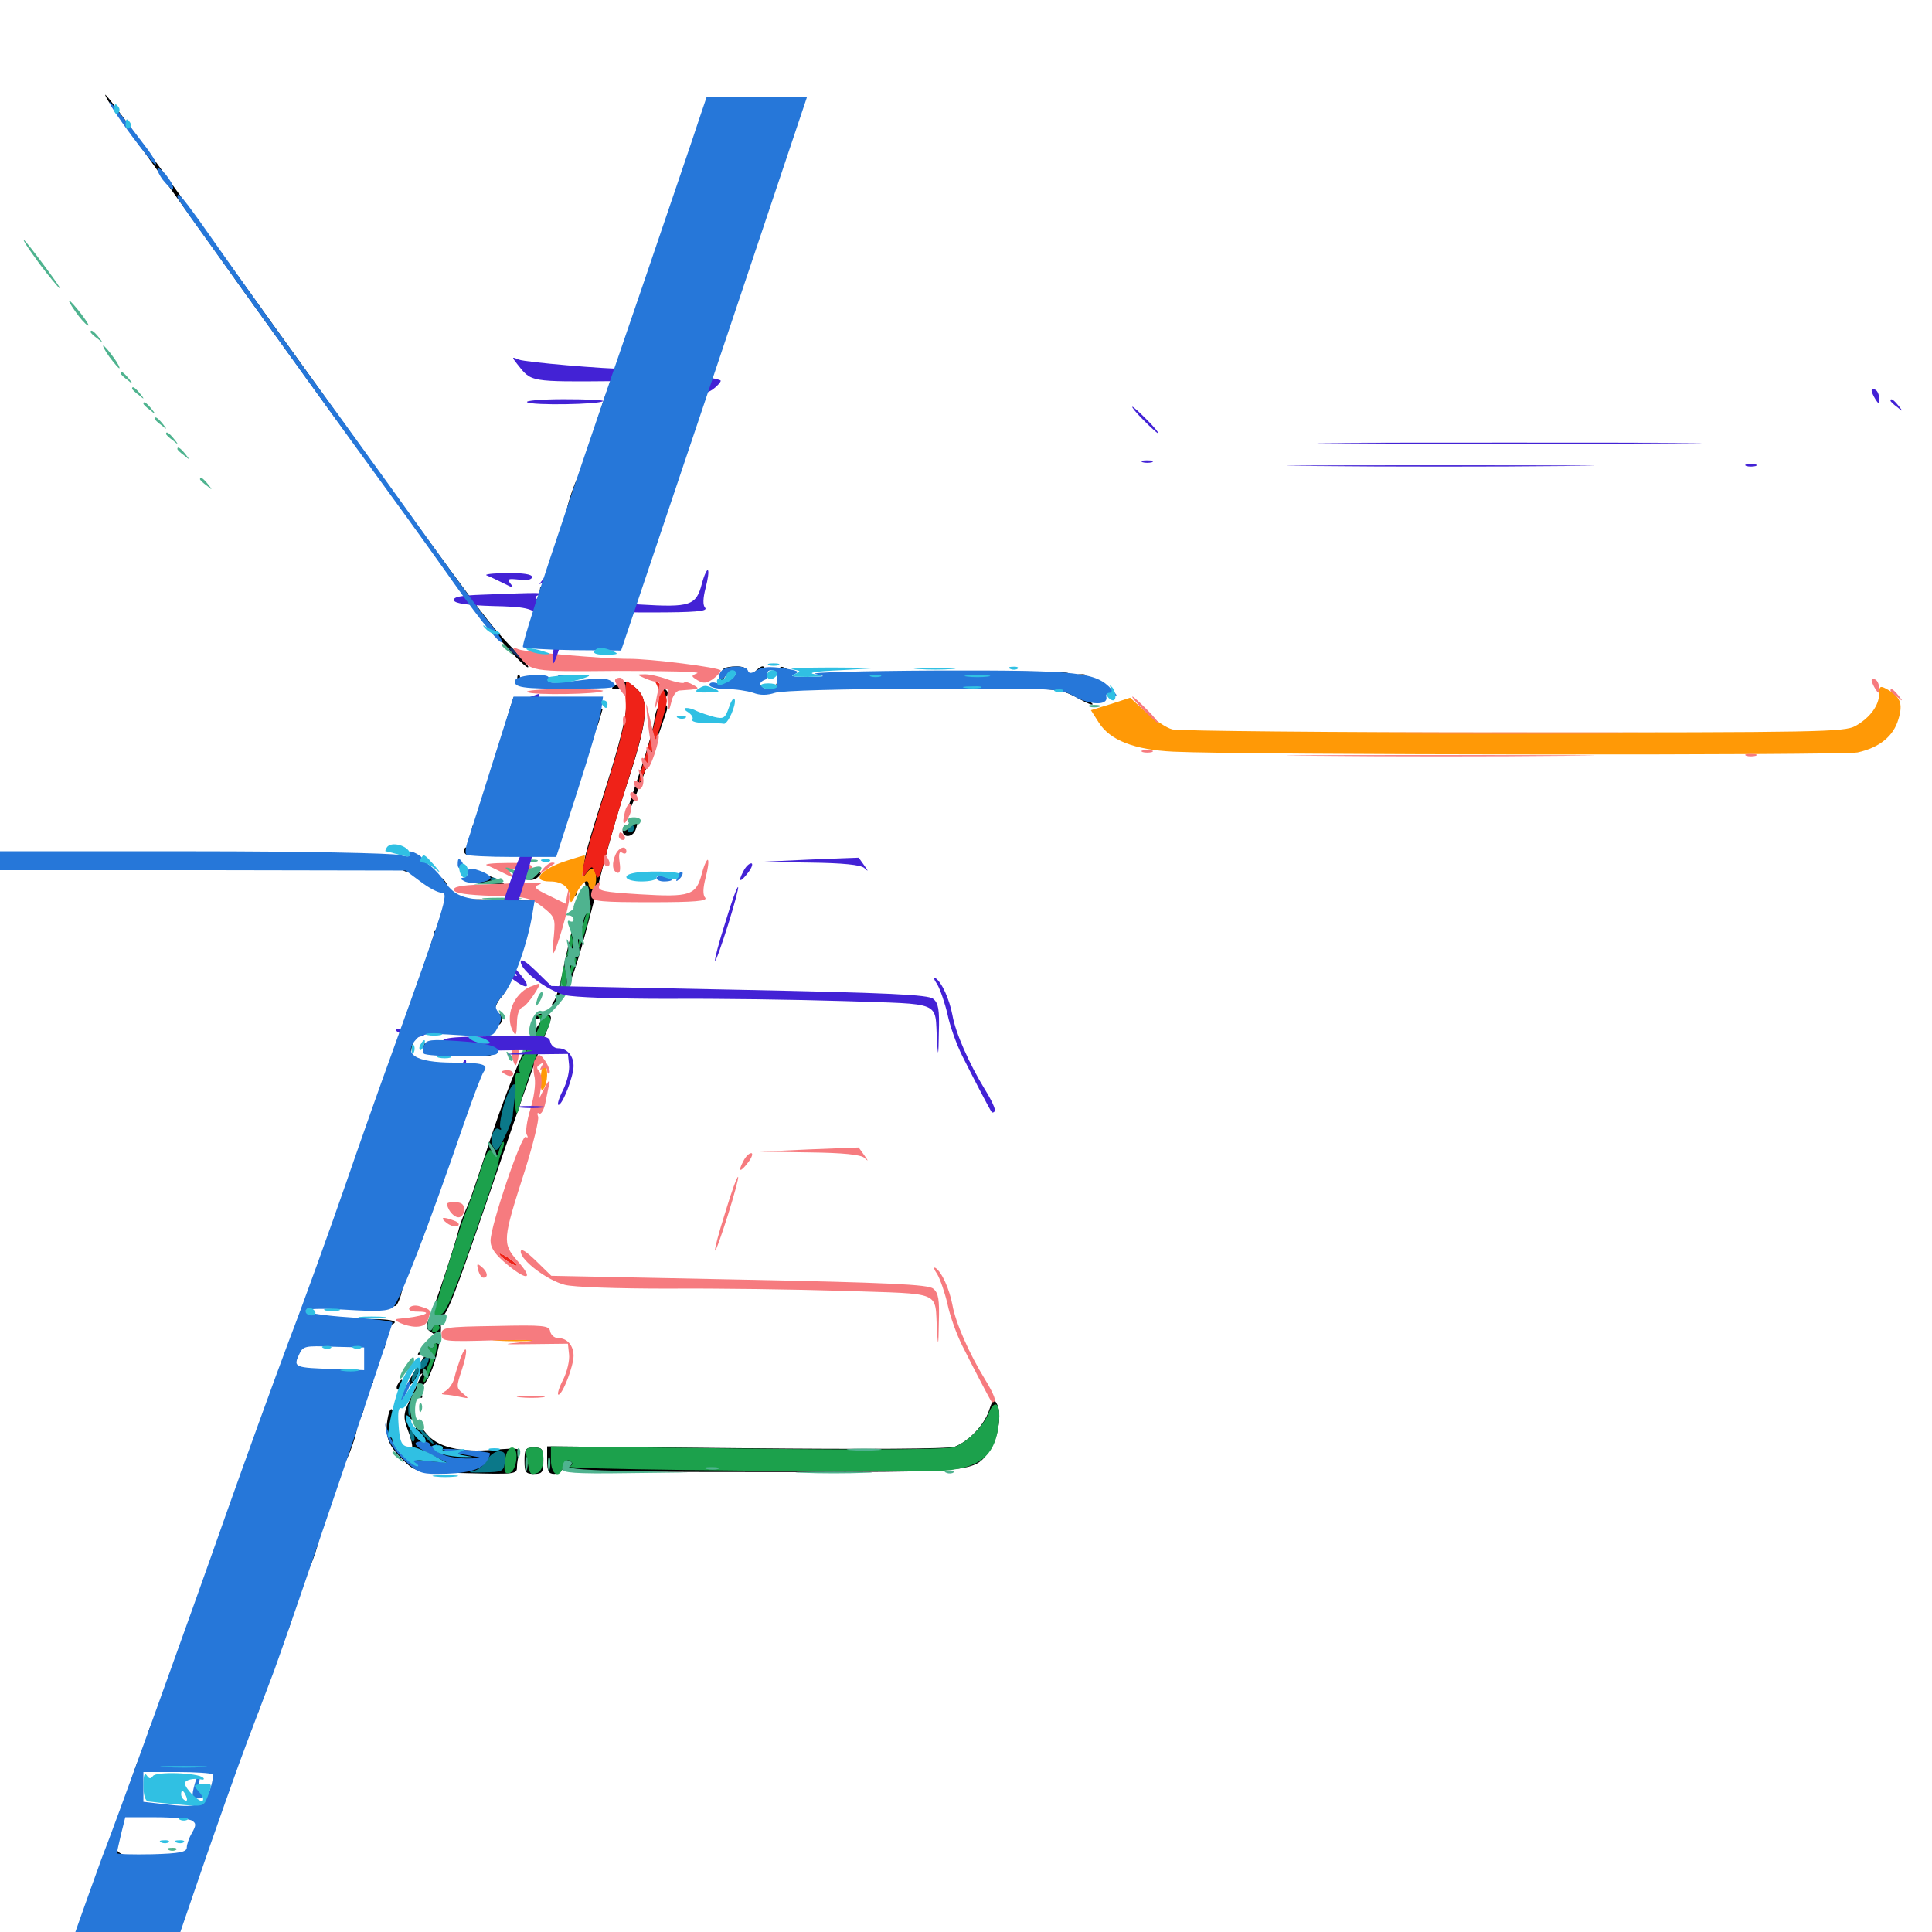 <svg xmlns="http://www.w3.org/2000/svg" viewBox="0 -1000 1000 1000">
	<path fill="#000000" d="M55.859 -948.047C56.641 -946.484 66.602 -932.422 77.93 -916.797C89.062 -901.172 110.156 -871.875 124.609 -851.367C139.258 -831.055 159.18 -803.32 168.945 -789.844C193.75 -756.055 216.797 -724.219 233.984 -700C246.875 -681.641 273.438 -651.367 273.438 -654.883C273.438 -655.469 268.359 -661.328 262.109 -667.773C251.367 -679.102 239.453 -695.312 122.461 -858.203C63.477 -940.43 49.414 -959.18 55.859 -948.047ZM366.406 -948.242C364.258 -944.727 320.312 -814.648 321.094 -813.867C321.484 -813.477 326.367 -826.758 332.031 -843.359C338.281 -861.523 343.164 -873.242 344.336 -872.461C345.508 -871.875 345.703 -872.266 344.922 -873.438C343.164 -876.172 353.516 -909.18 355.664 -907.812C356.445 -907.422 356.445 -904.492 355.469 -901.367C354.688 -898.242 354.297 -895.117 355.078 -894.531C355.664 -893.945 355.273 -893.359 354.297 -893.359C351.367 -893.359 351.172 -883.008 353.906 -881.055C355.664 -879.883 355.273 -879.688 352.93 -880.469C350.586 -881.25 349.023 -880.469 348.438 -878.125C347.852 -876.367 346.484 -873.242 345.508 -871.484C344.531 -869.531 343.75 -866.602 343.75 -865.039C343.75 -863.477 342.773 -862.109 341.406 -862.109C340.234 -862.109 339.844 -861.523 340.43 -860.938C341.016 -860.156 340.82 -858.008 339.844 -856.055C338.281 -853.32 338.867 -851.953 342.188 -849.609C348.242 -845.312 350.195 -845.703 349.023 -850.977C347.852 -855.273 347.852 -855.273 350.781 -851.367C353.711 -847.656 353.711 -847.656 353.125 -853.32C352.93 -856.641 351.758 -859.766 350.586 -860.547C349.414 -861.523 350.195 -862.109 352.148 -862.109C353.906 -862.109 355.469 -860.742 355.469 -859.18C355.469 -857.617 356.641 -856.836 358.398 -857.422C360.156 -858.203 360.938 -860.742 360.547 -865.234C360.352 -868.945 360.547 -871.875 361.328 -871.875C361.914 -871.875 362.695 -874.023 362.891 -876.953C363.086 -879.688 362.5 -881.445 361.719 -880.859C360.742 -880.273 359.961 -881.055 359.961 -882.617C359.961 -884.18 360.742 -885.547 361.719 -885.547C362.695 -885.547 362.891 -886.523 362.305 -887.5C361.719 -888.672 362.109 -889.453 363.281 -889.453C364.453 -889.453 364.844 -890.234 364.258 -891.406C363.672 -892.383 365.625 -893.945 368.555 -894.727L374.023 -896.094L369.141 -897.656C364.648 -899.023 364.844 -899.023 370.312 -898.633C376.367 -898.047 376.758 -898.633 377.148 -907.617C377.148 -909.375 378.32 -910.938 379.492 -910.938C381.25 -910.938 381.25 -911.328 379.492 -912.5C377.93 -913.477 377.734 -915.039 378.906 -916.797C380.664 -919.336 380.859 -919.336 380.859 -916.797C380.859 -914.844 382.227 -915.43 385.352 -918.945C389.844 -924.219 400 -930.664 397.656 -926.758C396.875 -925.586 397.461 -924.609 399.219 -924.609C400.781 -924.609 402.539 -926.172 402.93 -928.125C403.516 -929.883 403.711 -927.148 403.32 -921.68C402.93 -915.625 389.453 -872.852 367.383 -807.422C347.852 -750 332.031 -702.148 332.227 -700.977C332.422 -698.047 338.867 -716.406 379.102 -835.742C399.414 -895.898 416.016 -946.289 416.016 -947.852C416.016 -950 415.43 -950 412.695 -947.852C410.547 -945.898 409.961 -945.898 410.938 -947.656C412.109 -949.414 407.422 -950 389.844 -950C377.539 -950 366.992 -949.219 366.406 -948.242ZM372.07 -946.094C372.656 -944.922 371.875 -943.555 370.312 -942.969C368.555 -942.383 367.188 -939.648 367.188 -937.109C367.188 -932.227 363.477 -922.461 360.742 -920.508C359.766 -919.922 359.18 -918.555 359.375 -917.578C359.766 -914.258 357.617 -908.203 356.25 -909.375C354.688 -911.133 366.992 -948.047 369.141 -948.047C370.117 -948.047 371.484 -947.07 372.07 -946.094ZM406.445 -934.961C404.102 -931.055 403.711 -932.227 405.469 -937.305C406.25 -939.062 407.227 -940.039 407.617 -939.453C408.203 -939.062 407.617 -936.914 406.445 -934.961ZM398.047 -932.422C398.828 -929.883 398.633 -929.883 395.898 -932.031C394.141 -933.594 391.602 -933.984 390.43 -933.203C388.867 -932.422 388.672 -932.617 389.453 -934.18C391.406 -937.305 396.875 -936.133 398.047 -932.422ZM391.992 -923.242C391.211 -922.656 390.625 -921.094 390.625 -919.922C390.625 -918.75 391.406 -918.945 392.383 -920.312C393.555 -922.461 394.531 -922.266 397.266 -919.727C399.805 -916.992 400.391 -916.992 400.391 -919.336C400.391 -920.898 399.023 -922.852 397.266 -923.438C393.555 -924.805 393.555 -924.805 391.992 -923.242ZM337.5 -845.117C335.938 -845.703 336.523 -846.289 338.672 -846.289C340.82 -846.484 341.992 -845.898 341.211 -845.312C340.625 -844.727 338.867 -844.531 337.5 -845.117ZM345.312 -843.164C343.75 -843.75 344.336 -844.336 346.484 -844.336C348.633 -844.531 349.805 -843.945 349.023 -843.359C348.438 -842.773 346.68 -842.578 345.312 -843.164ZM335.156 -839.648C334.57 -838.086 334.961 -836.328 335.742 -835.742C336.719 -835.156 337.891 -836.133 338.672 -837.695C339.258 -839.258 338.867 -841.016 338.086 -841.602C337.109 -842.188 335.938 -841.211 335.156 -839.648ZM341.602 -839.648C341.406 -839.062 341.211 -837.5 341.016 -836.328C340.82 -834.961 338.672 -833.984 336.328 -834.18C333.203 -834.57 332.031 -833.594 332.031 -831.055C332.031 -827.734 332.617 -827.539 337.891 -829.492C343.359 -831.445 344.141 -832.422 343.555 -835.938C343.555 -836.719 344.531 -838.086 346.094 -838.867C348.047 -840.234 347.852 -840.625 345.312 -840.625C343.359 -840.625 341.602 -840.234 341.602 -839.648ZM330.469 -823.633C329.297 -823.047 328.516 -822.07 329.102 -821.094C329.688 -820.117 328.711 -817.969 326.953 -816.406C324.805 -814.062 324.609 -813.281 326.562 -813.281C328.516 -813.281 328.516 -812.891 326.367 -811.523C324.805 -810.547 324.023 -808.008 324.805 -805.664C325.391 -803.125 324.609 -800.781 322.656 -799.609C320.703 -798.633 320.117 -797.656 320.898 -797.656C321.68 -797.656 324.609 -799.219 327.344 -800.977C332.227 -804.102 332.227 -804.297 328.906 -806.836C326.953 -808.203 326.562 -809.375 327.734 -809.375C329.102 -809.375 330.078 -810.547 330.078 -812.109C330.078 -813.477 332.031 -816.211 334.57 -817.969L338.867 -821.289L333.984 -818.945C329.492 -816.797 329.297 -816.797 331.836 -819.922C334.766 -823.438 334.375 -825 330.469 -823.633ZM311.719 -790.625C307.812 -779.102 305.078 -769.141 305.664 -768.75C306.25 -768.164 306.641 -768.75 306.641 -770.117C306.641 -771.484 307.422 -772.07 308.398 -771.484C309.375 -770.703 309.766 -771.875 309.18 -773.828C308.789 -775.977 309.57 -778.711 311.133 -780.273C312.5 -781.836 313.477 -783.984 313.086 -785.156C312.695 -786.133 314.258 -792.188 316.406 -798.633C318.555 -804.883 319.922 -810.352 319.531 -810.742C319.141 -811.133 315.625 -802.148 311.719 -790.625ZM318.75 -791.992C316.602 -790.625 316.602 -790.234 318.75 -789.258C320.508 -788.672 321.68 -789.453 321.68 -791.016C321.68 -792.578 321.484 -793.75 321.484 -793.75C321.289 -793.75 320.117 -792.969 318.75 -791.992ZM316.406 -783.789C316.406 -779.492 318.359 -779.102 323.242 -782.812C326.562 -785.156 326.562 -785.352 321.68 -786.328C317.578 -787.109 316.406 -786.523 316.406 -783.789ZM315.039 -776.758C313.672 -776.367 312.5 -774.219 312.5 -772.07C312.5 -770.117 311.719 -768.359 310.938 -768.359C309.961 -768.359 309.375 -765.82 309.375 -762.695C309.375 -758.594 310.156 -757.422 311.914 -758.008C313.672 -758.789 314.062 -759.766 312.891 -760.938C310.938 -762.891 314.258 -772.266 316.992 -772.266C317.969 -772.266 317.969 -771.289 317.188 -769.922C316.406 -768.75 316.602 -768.359 317.969 -768.945C319.336 -769.922 319.141 -778.906 317.578 -777.93C317.578 -777.93 316.211 -777.344 315.039 -776.758ZM296.094 -745.703C294.336 -740.625 292.969 -735.547 293.164 -734.375C293.164 -733.203 294.922 -736.914 297.07 -742.773C299.023 -748.633 300.391 -753.711 300 -754.102C299.609 -754.492 297.852 -750.781 296.094 -745.703ZM328.32 -691.992C327.148 -688.477 326.172 -684.375 326.367 -682.617C326.562 -680.859 327.734 -683.398 329.297 -688.086C332.422 -698.047 331.641 -701.367 328.32 -691.992ZM279.492 -694.727C279.297 -693.555 278.711 -690.82 278.125 -688.867C277.148 -685.547 277.148 -685.547 279.297 -688.867C280.469 -690.82 281.055 -693.359 280.469 -694.727C279.883 -696.484 279.492 -696.484 279.492 -694.727ZM374.414 -653.711C373.633 -653.125 373.047 -651.172 373.047 -649.414C373.242 -646.68 373.438 -646.875 375.195 -649.805C376.172 -651.562 378.516 -653.125 379.883 -653.125C383.398 -653.125 383.594 -650.781 380.664 -647.852C379.297 -646.484 380.469 -645.117 384.961 -643.555C394.336 -640.43 397.656 -640.625 394.336 -644.531C392.969 -646.094 390.234 -647.07 388.281 -646.68C384.375 -645.508 381.641 -648.242 384.766 -650.195C388.477 -652.539 386.719 -655.078 381.25 -655.078C378.125 -655.078 375 -654.492 374.414 -653.711ZM390.625 -652.148C388.672 -649.805 388.672 -649.219 391.211 -649.219C392.773 -649.219 394.531 -650.586 395.312 -652.148C395.898 -653.711 395.703 -655.078 394.727 -655.078C393.75 -655.078 391.992 -653.711 390.625 -652.148ZM402.734 -649.805C402.539 -646.875 401.172 -643.75 399.805 -642.773C398.242 -641.602 398.633 -641.406 400.977 -642.188C402.93 -642.773 405.078 -643.359 405.469 -643.359C405.859 -643.359 406.25 -645.117 406.25 -647.266C406.25 -649.414 407.422 -651.172 408.789 -651.172C410.352 -651.172 410.156 -651.953 408.203 -653.125C403.906 -655.859 403.32 -655.664 402.734 -649.805ZM450.391 -651.758C477.148 -651.172 484.375 -650.586 486.328 -648.242C489.648 -644.141 502.734 -644.336 501.172 -648.242C500.391 -650.195 501.367 -651.172 503.906 -651.172C506.055 -651.172 507.812 -650 507.812 -648.828C507.812 -647.07 508.594 -647.266 509.766 -649.219C510.938 -651.172 511.719 -651.367 511.719 -649.805C511.719 -648.242 514.453 -647.266 519.141 -647.266C524.414 -647.266 525.586 -646.68 523.438 -645.312C521.484 -643.945 525 -643.359 535.156 -643.359C547.07 -643.359 551.367 -642.383 558.203 -638.477C562.695 -635.938 566.016 -634.57 565.43 -635.742C564.648 -636.719 560.742 -639.258 556.445 -641.406C548.828 -645.508 547.461 -649.023 552.734 -651.562C554.297 -652.344 524.414 -652.734 486.328 -652.539C448.242 -652.344 432.031 -651.953 450.391 -651.758ZM267.773 -648.047C267.773 -645.898 268.359 -645.312 268.945 -646.875C269.531 -648.242 269.336 -650 268.75 -650.586C268.164 -651.367 267.578 -650.195 267.773 -648.047ZM558.203 -649.805C556.641 -650.391 557.227 -650.977 559.375 -650.977C561.523 -651.172 562.695 -650.586 561.914 -650C561.328 -649.414 559.57 -649.219 558.203 -649.805ZM318.359 -645.312C316.016 -643.75 316.211 -643.359 319.922 -643.359C327.344 -643.359 325.586 -630.078 312.305 -588.477C301.953 -555.664 300.586 -550 302.344 -544.336C303.516 -540.82 303.711 -537.891 302.734 -537.891C301.172 -537.891 294.727 -515.43 291.016 -495.898C289.648 -489.453 287.695 -483.008 286.719 -481.836C285.352 -480.078 285.352 -479.297 286.914 -479.297C288.086 -479.297 289.062 -480.078 289.062 -481.055C289.062 -482.031 290.234 -484.18 291.602 -485.547C294.727 -488.672 298.828 -500.391 305.469 -526.172C316.797 -569.727 318.945 -577.148 326.367 -599.805C335.156 -627.344 335.938 -637.5 329.688 -643.359C325 -647.656 322.656 -648.047 318.359 -645.312ZM299.023 -513.281C298.047 -510.156 297.07 -509.18 297.07 -510.938C296.875 -514.453 299.023 -520.898 300 -519.727C300.391 -519.531 299.805 -516.602 299.023 -513.281ZM341.211 -641.211C341.797 -639.258 342.969 -638.086 343.945 -638.672C346.484 -640.234 346.094 -642.773 342.969 -643.945C341.016 -644.727 340.625 -643.945 341.211 -641.211ZM416.602 -643.945C412.5 -644.336 415.82 -644.727 423.828 -644.727C431.836 -644.727 435.156 -644.336 431.25 -643.945C427.148 -643.555 420.508 -643.555 416.602 -643.945ZM263.867 -633.008C262.891 -629.492 258.594 -615.43 254.102 -601.562C249.805 -587.695 246.484 -575.977 246.875 -575.586C247.266 -575 249.023 -578.516 250.586 -583.203L253.516 -591.602L253.711 -584.57C253.906 -574.219 260.547 -570.312 276.758 -570.898C281.25 -571.094 283.984 -572.656 286.523 -576.367C288.477 -579.297 289.062 -581.836 288.086 -582.227C285.938 -582.812 286.719 -598.633 288.867 -600.391C289.453 -600.977 291.602 -604.688 293.555 -608.789C295.898 -613.867 297.852 -616.016 299.805 -615.234C301.758 -614.648 303.125 -615.82 303.906 -619.141C304.688 -622.07 305.664 -623.242 306.641 -622.07C307.422 -620.703 308.789 -622.656 309.961 -626.367L311.914 -633.008L300 -632.422C293.359 -632.227 287.305 -631.836 286.133 -631.445C285.156 -631.25 282.812 -631.445 281.25 -632.227C279.688 -632.812 276.953 -633.789 275.391 -634.18C273.828 -634.766 279.492 -635.352 288.086 -635.547C315.234 -636.328 316.992 -638.867 290.625 -639.062H265.82ZM269.531 -635.547C269.531 -634.57 268.555 -633.594 267.383 -633.594C266.406 -633.594 266.016 -634.57 266.602 -635.547C267.188 -636.719 268.164 -637.5 268.75 -637.5C269.141 -637.5 269.531 -636.719 269.531 -635.547ZM271.68 -626.367C271.68 -625.391 272.07 -623.047 272.461 -621.094C273.438 -616.016 271.289 -613.086 266.602 -613.086C263.867 -613.086 262.109 -610.742 259.961 -603.32C256.641 -592.188 256.25 -591.406 254.688 -592.969C254.102 -593.555 256.055 -601.758 258.984 -610.938C263.086 -624.219 264.844 -627.734 267.773 -627.734C269.922 -627.734 271.484 -627.148 271.68 -626.367ZM338.867 -628.32C338.477 -624.219 335.156 -612.5 331.836 -602.344C323.438 -577.344 323.438 -577.148 325.977 -581.055C327.734 -583.594 341.602 -620.898 345.117 -632.227C345.703 -634.375 345.117 -635.547 343.164 -635.547C341.016 -635.547 339.648 -633.203 338.867 -628.32ZM954.102 -621.68C960.938 -623.242 962.5 -622.656 959.57 -619.727C957.422 -617.578 889.258 -616.797 887.109 -618.945C886.523 -619.531 900 -620.117 917.188 -620.117C934.18 -620.312 950.977 -620.898 954.102 -621.68ZM608.008 -620.508C606.055 -621.094 607.227 -621.484 610.352 -621.484C613.672 -621.484 615.039 -621.094 613.867 -620.508C612.5 -620.117 609.766 -620.117 608.008 -620.508ZM633.398 -618.555C625 -618.75 631.445 -619.141 647.461 -619.141C663.672 -619.141 670.508 -618.75 662.695 -618.555C654.883 -618.164 641.797 -618.164 633.398 -618.555ZM304.883 -616.602C304.688 -615.43 304.102 -612.695 303.516 -610.742C302.539 -607.422 302.539 -607.422 304.688 -610.742C305.859 -612.695 306.445 -615.234 305.859 -616.602C305.273 -618.359 304.883 -618.359 304.883 -616.602ZM296.094 -589.453C295.312 -586.719 295.117 -583.984 295.508 -583.398C296.094 -583.008 297.07 -584.961 297.656 -587.891C298.438 -590.625 298.633 -593.359 298.242 -593.945C297.656 -594.336 296.68 -592.383 296.094 -589.453ZM325.391 -574.609C325.977 -573.828 325.391 -573.047 324.414 -573.047C323.242 -573.047 322.266 -571.68 322.266 -570.117C322.266 -566.211 327.344 -566.406 328.906 -570.312C330.664 -575 330.273 -576.367 327.148 -576.367C325.586 -576.367 324.805 -575.586 325.391 -574.609ZM244.336 -569.922C244.336 -567.773 244.922 -567.188 245.508 -568.75C246.094 -570.117 245.898 -571.875 245.312 -572.461C244.727 -573.242 244.141 -572.07 244.336 -569.922ZM240.234 -559.375C240.234 -558.398 241.211 -557.422 242.383 -557.422C243.359 -557.422 243.75 -558.398 243.164 -559.375C242.578 -560.547 241.602 -561.328 241.016 -561.328C240.625 -561.328 240.234 -560.547 240.234 -559.375ZM0.391 -554.883C0.977 -550.586 1.367 -550.586 55.664 -550C115.039 -549.219 213.672 -551.758 194.336 -553.516C182.812 -554.492 182.617 -554.492 190.039 -556.055C194.141 -556.836 199.414 -557.031 201.758 -556.25C204.102 -555.664 205.469 -555.469 204.883 -556.25C204.297 -556.836 157.812 -557.812 101.758 -558.203L-0.195 -558.984ZM291.602 -552.148C289.648 -552.734 290.82 -553.125 293.945 -553.125C297.266 -553.125 298.633 -552.734 297.461 -552.148C296.094 -551.758 293.359 -551.758 291.602 -552.148ZM207.031 -550.781C207.031 -552.344 210.742 -551.562 211.914 -549.609C212.5 -548.438 211.719 -548.242 210.156 -548.828C208.398 -549.414 207.031 -550.391 207.031 -550.781ZM243.945 -548.828C245.703 -546.68 245.703 -545.898 243.75 -545.117C242.383 -544.727 245.508 -543.555 250.586 -542.773C255.664 -541.992 260.352 -541.797 260.938 -542.188C261.328 -542.773 257.227 -545.117 251.758 -547.266C245.117 -550.195 242.578 -550.586 243.945 -548.828ZM272.266 -547.461C270.508 -544.531 275.781 -543.359 278.516 -546.094C280.859 -548.438 280.664 -548.828 277.148 -548.828C275 -548.828 272.852 -548.047 272.266 -547.461ZM227.539 -543.75C228.125 -542.773 227.148 -541.797 225.195 -541.602C222.656 -541.602 222.852 -541.016 226.562 -539.648C233.008 -537.109 232.812 -537.5 229.492 -529.492C225.195 -519.336 226.172 -517.773 230.469 -527.734C233.594 -534.375 233.789 -536.914 232.031 -540.82C230.859 -543.555 229.102 -545.703 228.125 -545.703C227.148 -545.703 226.953 -544.922 227.539 -543.75ZM296.094 -540.039C295.312 -538.672 295.117 -537.109 295.703 -536.523C297.461 -534.766 299.414 -537.305 298.438 -540.039C297.656 -542.188 297.266 -542.188 296.094 -540.039ZM236.328 -533.594C236.328 -532.617 243.75 -532.031 252.93 -532.031H269.531L265.625 -528.125C263.477 -525.977 259.766 -524.023 257.227 -523.633C254.883 -523.438 251.367 -521.484 249.219 -519.336C246.68 -516.602 245.312 -516.211 244.727 -517.969C243.359 -521.68 240.43 -520.703 241.211 -516.992C241.602 -515.039 241.992 -512.695 241.992 -511.523C242.188 -510.547 243.164 -510.938 244.141 -512.5C245.703 -515.039 246.094 -514.844 246.094 -512.109C246.094 -510.156 244.727 -508.594 242.969 -508.594C241.211 -508.594 240.625 -507.617 241.406 -506.25C242.188 -504.883 242.188 -504.297 241.211 -505.078C240.43 -505.859 238.086 -504.297 235.938 -501.758C231.836 -496.484 227.93 -496.875 229.688 -502.344C230.664 -505.273 230.469 -505.273 227.93 -502.148C223.633 -497.07 221.875 -501.367 224.609 -509.766C225.977 -513.477 226.367 -517.188 225.781 -517.773C225.195 -518.555 224.609 -517.969 224.609 -516.797C224.609 -515.625 218.945 -498.633 211.914 -479.297C199.023 -443.359 196.68 -435.156 203.32 -449.023L207.031 -456.836L205.859 -448.047C204.492 -438.086 201.953 -433.984 199.414 -437.891C198.438 -439.453 192.969 -426.367 184.766 -402.734C177.539 -382.031 168.359 -355.859 164.258 -344.531C160.156 -333.203 156.836 -323.828 157.031 -323.633C158.008 -322.266 203.711 -322.852 205.078 -324.219C205.859 -325.195 207.227 -328.125 207.812 -330.859L208.984 -335.742L206.641 -330.859C205.273 -328.125 204.102 -325.586 203.711 -325.195C203.125 -324.219 161.523 -325 160.352 -325.977C159.961 -326.562 160.547 -328.906 161.719 -331.25C163.672 -335.352 163.867 -335.547 163.867 -331.836C164.062 -328.32 165.43 -327.93 178.711 -327.734C186.719 -327.734 193.359 -328.516 193.359 -329.297C193.359 -330.078 191.602 -330.859 189.258 -330.859C182.617 -330.859 186.328 -335.742 193.555 -336.328C197.266 -336.719 201.367 -338.281 202.734 -340.039C203.906 -341.797 205.078 -342.383 205.078 -341.016C205.078 -339.844 203.32 -337.695 201.367 -336.328C198.828 -334.57 198.047 -332.617 199.219 -331.055C200.391 -328.906 201.562 -329.492 203.906 -333.203C207.617 -338.867 213.086 -356.25 211.133 -356.25C209.766 -356.25 209.961 -362.695 212.109 -372.852C212.891 -377.344 212.695 -377.93 211.133 -375.781C209.18 -373.047 208.008 -374.414 208.789 -378.32C208.984 -379.297 208.398 -379.492 207.422 -378.906C206.641 -378.516 204.688 -378.711 203.125 -379.883C200.781 -381.25 200.781 -381.641 203.711 -381.641C206.445 -381.641 206.836 -382.422 205.078 -385.352C203.32 -388.867 203.711 -389.062 208.594 -387.5C213.477 -386.133 214.062 -386.523 213.867 -390.234C213.672 -392.383 214.844 -395.508 216.602 -396.875C218.359 -398.438 218.75 -399.023 217.578 -398.438C216.211 -397.852 214.844 -399.023 214.258 -401.367C213.477 -404.492 213.672 -404.883 216.016 -402.93C219.727 -399.805 224.609 -402.148 224.609 -407.227C224.609 -409.57 226.758 -414.453 229.492 -417.969C232.227 -421.484 234.375 -425.195 234.375 -426.367C234.375 -430.078 240.234 -428.711 240.43 -425.195C240.43 -421.875 244.141 -430.273 246.875 -440.234L248.242 -445.117L245.117 -440.234L241.992 -435.352L243.164 -440.234C244.336 -445.117 244.336 -445.117 241.016 -441.211C238.086 -437.695 237.891 -437.695 239.062 -440.82C239.648 -442.773 240.234 -444.922 240.234 -445.312C240.234 -445.703 243.164 -446.289 246.68 -446.289C250 -446.484 244.141 -447.656 233.398 -449.023C222.656 -450.391 213.672 -451.758 213.477 -451.758C211.719 -452.344 213.281 -461.328 215.43 -463.672C217.383 -466.016 217.188 -466.016 214.453 -463.867C211.328 -461.523 211.133 -462.109 211.719 -468.359C211.914 -472.266 212.891 -475.977 213.672 -476.758C214.648 -477.734 214.844 -476.367 214.062 -474.219C212.891 -470.312 213.477 -470.117 222.461 -469.922C227.93 -469.727 232.812 -470.508 233.594 -471.68C234.375 -473.047 232.227 -473.633 227.344 -473.047C218.555 -472.461 216.797 -475.977 225.586 -476.953C228.711 -477.344 232.031 -478.711 232.812 -479.883C233.984 -481.641 234.766 -481.641 235.938 -479.883C236.914 -478.516 240.43 -477.148 244.141 -476.758C247.656 -476.562 250.977 -475.195 251.367 -474.023C251.953 -472.461 249.609 -472.07 243.945 -472.852C238.086 -473.633 236.133 -473.438 237.109 -471.875C237.891 -470.508 241.016 -469.531 244.141 -469.531C251.172 -469.531 253.516 -466.211 247.656 -465.039C244.336 -464.258 244.727 -464.062 248.828 -464.258C253.906 -464.648 254.492 -465.43 254.883 -472.07C255.078 -476.367 257.031 -481.25 259.57 -483.984C264.258 -489.062 273.047 -512.695 274.805 -525.586L275.977 -533.789L256.055 -534.375C245.312 -534.766 236.328 -534.375 236.328 -533.594ZM220.703 -493.555C218.555 -490.234 218.555 -490.234 219.531 -493.555C220.117 -495.508 220.703 -498.242 220.898 -499.414C220.898 -501.172 221.289 -501.172 221.875 -499.414C222.461 -498.047 221.875 -495.508 220.703 -493.555ZM263.477 -493.164C261.328 -487.109 255.859 -481.055 255.859 -484.766C255.859 -485.938 256.836 -487.5 258.008 -488.086C258.984 -488.867 260.742 -491.602 261.719 -494.141C264.258 -500.977 265.82 -500 263.477 -493.164ZM238.672 -491.406C237.305 -491.016 236.328 -489.453 236.328 -487.891C236.328 -485.547 235.742 -485.547 233.594 -487.5C230.078 -490.625 233.398 -495.117 237.891 -493.555C239.844 -492.773 240.234 -491.992 238.672 -491.406ZM218.164 -483.398C217.969 -480.078 216.992 -478.32 216.211 -479.297C214.648 -480.664 216.016 -489.062 217.773 -489.062C218.164 -489.062 218.359 -486.523 218.164 -483.398ZM198.633 -428.125C196.68 -415.43 194.727 -408.984 193.164 -408.984C192.188 -408.984 191.406 -407.227 191.406 -405.078C191.406 -402.93 190.43 -401.172 189.062 -401.172C187.891 -401.172 187.5 -400.586 188.086 -399.805C188.867 -399.219 188.281 -396.68 186.719 -394.531C183.789 -389.844 180.664 -375.195 181.25 -368.164C181.445 -365.625 181.055 -364.062 180.273 -364.648C179.688 -365.234 177.539 -363.867 175.391 -361.523L171.68 -357.227L173.047 -362.109C175.977 -372.656 197.852 -434.375 198.633 -434.375C199.219 -434.375 199.023 -431.445 198.633 -428.125ZM241.602 -430.078C241.016 -428.516 240.43 -429.102 240.43 -431.25C240.234 -433.398 240.82 -434.57 241.406 -433.789C241.992 -433.203 242.188 -431.445 241.602 -430.078ZM201.367 -393.945C203.906 -390.625 203.906 -390.625 200.195 -393.359C198.047 -394.922 195.898 -396.484 195.508 -396.68C195.117 -397.07 195.508 -397.266 196.68 -397.266C197.852 -397.266 200 -395.703 201.367 -393.945ZM197.07 -389.258C198.633 -390.43 198.828 -391.406 197.656 -392.188C196.484 -392.773 194.922 -392.383 194.336 -391.211C192.578 -388.477 193.945 -387.305 197.07 -389.258ZM198.633 -383.203C199.219 -384.57 199.023 -386.328 198.438 -386.914C197.852 -387.695 197.266 -386.523 197.461 -384.375C197.461 -382.227 198.047 -381.641 198.633 -383.203ZM170.898 -350.391C170.117 -348.047 169.141 -346.68 168.555 -347.07C167.969 -347.656 168.164 -350 168.945 -352.344C169.727 -354.688 170.703 -356.055 171.289 -355.664C171.875 -355.078 171.68 -352.734 170.898 -350.391ZM257.031 -472.461C256.445 -470.898 256.836 -469.531 257.812 -469.531C258.984 -469.531 259.766 -470.898 259.766 -472.461C259.766 -474.023 259.375 -475.391 258.984 -475.391C258.594 -475.391 257.812 -474.023 257.031 -472.461ZM276.367 -473.438C275.586 -472.266 276.562 -472.07 278.711 -472.852C282.031 -474.219 282.031 -474.023 278.711 -469.531C271.68 -459.766 261.133 -433.789 249.805 -398.242C246.68 -388.672 243.359 -378.906 242.383 -376.758C240.234 -372.07 237.891 -365.82 237.305 -363.086C235.742 -356.445 225.977 -326.758 223.242 -320.312C220.117 -313.086 220.117 -312.5 223.047 -310.547C225.977 -308.789 225.781 -308.008 220.117 -303.125C216.016 -299.609 215.234 -298.242 217.578 -299.023C221.289 -300.195 221.289 -300.195 217.383 -294.531C215.234 -291.406 212.305 -286.719 211.133 -283.984C208.984 -279.492 209.18 -279.688 214.062 -284.961C216.992 -288.086 218.945 -289.844 218.555 -288.867C217.969 -287.695 215.43 -282.617 212.891 -277.148C208.594 -267.773 208.398 -267.188 211.523 -258.594C213.477 -253.32 213.867 -249.609 212.891 -249.219C211.719 -248.828 211.328 -247.656 212.109 -246.68C214.062 -243.555 209.766 -244.727 206.445 -248.438C204.492 -250.586 203.516 -254.492 203.906 -259.961C204.688 -270.508 202.148 -274.805 200.586 -265.43C199.023 -256.445 201.172 -251.367 208.984 -243.945C215.039 -238.086 215.234 -238.086 241.406 -237.5C266.406 -236.914 267.578 -236.914 267.578 -240.625C267.578 -242.773 268.164 -245.898 268.75 -247.656C269.727 -250.391 268.164 -250.586 255.664 -249.609C237.891 -248.047 226.367 -250.977 220.703 -258.008C217.578 -261.914 216.211 -262.695 215.039 -260.742C213.867 -258.789 213.086 -258.984 212.109 -261.523C210.352 -266.211 210.547 -266.797 213.281 -265.234C214.648 -264.453 214.844 -264.648 214.062 -266.016C212.109 -269.141 214.844 -278.32 217.383 -276.758C218.555 -275.977 218.945 -276.758 218.164 -278.711C217.578 -280.469 217.773 -282.422 218.945 -283.008C221.875 -284.961 226.367 -297.07 227.734 -306.836C228.711 -314.453 228.516 -315.625 225.781 -314.648C224.023 -313.867 222.656 -314.258 222.656 -315.234C222.656 -316.211 224.609 -317.188 226.758 -317.578C231.445 -318.164 232.227 -320.312 263.867 -412.891C272.461 -438.086 280.859 -461.523 282.422 -465.039C283.984 -468.359 285.156 -472.07 285.156 -473.242C285.156 -475.977 277.93 -476.172 276.367 -473.438ZM223.242 -466.211C220.117 -466.602 222.656 -466.992 228.516 -466.992C234.375 -466.992 236.914 -466.602 233.984 -466.211C230.859 -465.82 226.172 -465.82 223.242 -466.211ZM219.727 -459.766C217.578 -456.25 220.898 -453.906 228.125 -454.102L235.352 -454.492L227.539 -455.664C219.922 -457.031 219.922 -457.031 225.586 -458.008C228.906 -458.594 236.328 -458.398 242.188 -457.617C248.047 -457.031 250.781 -456.25 248.047 -456.055C243.555 -455.664 243.555 -455.469 247.07 -454.102C251.758 -452.148 255.859 -453.516 255.859 -456.836C255.859 -460.742 222.07 -463.477 219.727 -459.766ZM237.5 -417.773C235.742 -412.695 236.133 -411.523 238.477 -415.43C239.648 -417.383 240.234 -419.531 239.648 -419.922C239.258 -420.508 238.281 -419.531 237.5 -417.773ZM217.969 -362.891C213.086 -349.219 209.18 -337.891 209.57 -337.305C209.961 -336.914 214.453 -347.852 219.531 -361.328C224.414 -375 228.32 -386.328 227.93 -386.914C227.539 -387.305 223.047 -376.367 217.969 -362.891ZM143.164 -287.695C130.469 -253.711 127.734 -245.312 129.492 -246.875C130.078 -247.461 133.398 -255.859 136.914 -265.43C144.531 -287.695 146.875 -291.602 145.312 -280.078C144.531 -275.195 142.383 -269.141 140.625 -266.406C137.109 -261.523 134.961 -252.344 136.719 -251.172C138.477 -250 144.531 -253.125 143.555 -254.688C142.969 -255.664 143.359 -256.836 144.531 -257.617C145.703 -258.398 146.094 -259.766 145.312 -260.742C144.727 -261.914 146.484 -262.305 149.609 -261.719C152.539 -261.133 156.25 -261.719 157.617 -262.891C159.375 -264.258 160.156 -264.258 160.156 -262.695C160.156 -258.008 167.383 -261.133 175.586 -269.336C185.156 -278.906 188.281 -278.906 186.719 -269.727C185.547 -264.062 185.742 -263.867 187.5 -268.164C188.672 -270.703 189.062 -274.609 188.281 -276.758C187.5 -279.297 187.891 -280.078 189.258 -279.102C190.82 -278.125 191.211 -279.492 190.43 -283.398C189.453 -287.695 189.648 -288.281 191.406 -285.938C193.359 -283.398 193.555 -283.398 192.773 -285.938C192.188 -288.086 188.672 -289.062 178.516 -289.258C171.094 -289.648 162.109 -290.234 158.594 -290.82C152.93 -291.797 152.344 -292.578 153.516 -296.289C154.297 -298.633 154.883 -301.562 154.883 -302.93C154.883 -304.297 155.469 -304.883 156.25 -304.492C156.836 -304.102 158.594 -304.492 160.156 -305.469C161.719 -306.445 164.258 -306.445 166.211 -305.273C168.359 -304.102 170.117 -304.297 170.898 -305.469C171.484 -306.445 173.242 -307.422 174.414 -307.422C175.781 -307.422 175.586 -306.641 173.828 -305.469C171.68 -304.102 174.414 -303.516 182.812 -303.711C189.453 -303.906 195.703 -303.516 197.07 -302.734C198.242 -301.953 199.219 -301.953 199.219 -302.93C199.219 -303.711 199.805 -306.445 200.391 -308.789C201.172 -311.328 200.586 -313.281 198.828 -313.867C197.461 -314.258 197.852 -314.453 199.609 -314.258C201.562 -313.867 203.711 -314.453 204.297 -315.43C204.883 -316.406 200.586 -317.188 194.727 -317.188C188.867 -317.188 177.539 -317.773 169.531 -318.359L155.078 -319.727ZM206.055 -283.789C205.273 -282.617 205.078 -281.445 205.664 -280.859C206.055 -280.273 207.031 -281.25 207.617 -283.008C208.984 -286.328 207.812 -286.914 206.055 -283.789ZM511.914 -269.922C509.375 -262.305 501.367 -253.906 494.141 -251.172C491.211 -250 447.461 -249.805 386.328 -250.391L283.203 -251.367V-244.141C283.203 -238.477 283.984 -237.109 286.914 -237.109C289.062 -237.109 291.211 -238.672 291.602 -240.625C292.188 -242.969 292.578 -243.164 292.773 -241.016C292.969 -238.477 305.664 -238.086 395.117 -238.086C505.859 -238.086 503.906 -237.891 512.109 -249.023C516.602 -255.078 518.75 -268.555 516.016 -273.242C514.453 -276.367 513.867 -275.781 511.914 -269.922ZM180.859 -253.516C179.102 -248.438 178.125 -243.945 178.516 -243.555C178.906 -243.164 180.664 -246.875 182.422 -251.953C184.18 -257.031 185.156 -261.523 184.766 -261.914C184.375 -262.305 182.617 -258.594 180.859 -253.516ZM271.484 -243.945C271.484 -237.891 272.07 -237.109 276.367 -237.109C280.664 -237.109 281.25 -237.891 281.25 -243.945C281.25 -250 280.664 -250.781 276.367 -250.781C272.07 -250.781 271.484 -250 271.484 -243.945ZM112.695 -202.539C104.297 -179.297 98.047 -159.961 98.438 -159.375C99.023 -158.984 100.391 -162.109 101.758 -166.602C103.711 -173.242 104.688 -174.219 107.422 -172.656C109.961 -171.289 111.719 -171.68 113.477 -174.023C115.43 -176.367 115.43 -176.953 113.867 -175.781C112.305 -175 111.328 -175.391 111.328 -176.953C111.328 -178.906 110.742 -178.711 109.375 -176.562C108.398 -175 107.031 -174.219 106.445 -175C105.273 -176.172 118.164 -215.234 120.508 -217.578C121.094 -218.164 121.289 -215.039 120.898 -210.742C120.508 -205.273 121.094 -203.125 122.852 -203.516C124.219 -203.711 124.805 -203.125 124.023 -202.148C122.852 -200 128.906 -196.094 133.203 -196.094C134.57 -196.289 133.594 -197.461 130.859 -199.023C127.93 -200.781 127.148 -201.758 128.906 -201.953C131.445 -201.953 131.445 -202.148 128.906 -203.906C126.953 -205.078 126.758 -205.859 128.516 -205.859C129.688 -205.859 130.859 -206.836 130.859 -208.008C130.859 -208.984 129.688 -209.375 128.516 -208.594C126.953 -207.617 127.148 -208.594 128.906 -210.742C130.664 -212.891 130.859 -213.867 129.492 -212.891C127.93 -212.109 126.953 -212.695 126.953 -214.648C126.953 -216.406 127.93 -217.188 129.102 -216.406C130.469 -215.625 130.859 -216.797 130.469 -219.727C130.273 -222.07 128.711 -224.414 127.148 -225C125.586 -225.586 125 -225 125.586 -224.023C126.953 -221.875 123.633 -216.211 122.07 -217.969C121.289 -218.75 121.484 -221.484 122.266 -224.219L124.023 -229.297L131.445 -224.023C139.648 -218.359 143.164 -218.945 136.914 -225.195C134.57 -227.539 133.398 -229.297 134.375 -229.297C135.156 -229.297 134.375 -230.078 132.812 -231.25C131.055 -232.422 129.492 -232.227 128.516 -230.664C125.977 -226.367 124.609 -231.055 126.758 -237.305C127.93 -240.82 128.711 -243.945 128.32 -244.336C127.93 -244.727 120.898 -225.977 112.695 -202.539ZM141.602 -229.102C140.82 -227.93 140.625 -226.758 141.211 -226.172C141.602 -225.586 142.578 -226.562 143.164 -228.32C144.531 -231.641 143.359 -232.227 141.602 -229.102ZM161.328 -196.875C159.57 -191.797 158.594 -187.305 158.984 -186.914C159.375 -186.523 161.133 -190.234 162.891 -195.312C164.648 -200.391 165.625 -204.883 165.234 -205.273C164.844 -205.664 163.086 -201.953 161.328 -196.875ZM120.117 -196.094C125.391 -193.75 128.516 -193.75 125 -196.094C123.438 -197.07 120.703 -197.852 119.141 -197.852C117.188 -197.852 117.578 -197.266 120.117 -196.094ZM129.492 -191.211C129.492 -189.844 130.664 -189.062 132.227 -189.648C133.594 -190.234 134.766 -190.82 134.766 -191.211C134.766 -191.602 133.594 -192.188 132.227 -192.773C130.664 -193.359 129.492 -192.578 129.492 -191.211ZM113.281 -186.523C113.281 -184.375 112.109 -182.227 110.938 -181.641C109.57 -181.055 110.156 -180.664 112.305 -181.055C114.844 -181.25 116.211 -183.008 116.406 -185.938C116.602 -188.281 115.82 -190.234 115.039 -190.234C114.062 -190.234 113.281 -188.477 113.281 -186.523ZM123.047 -178.516C121.289 -177.344 121.094 -176.562 122.461 -176.562C123.633 -176.562 125.391 -177.539 125.977 -178.516C127.539 -180.859 126.758 -180.859 123.047 -178.516ZM148.633 -160.742C146.484 -154.102 144.922 -148.242 145.312 -147.852C145.703 -147.461 147.852 -152.539 150.195 -159.18C152.344 -165.82 153.906 -171.68 153.516 -172.07C153.125 -172.461 150.977 -167.383 148.633 -160.742ZM105.859 -165.82C105.664 -162.891 106.445 -160.938 108.008 -160.938C112.109 -160.938 113.281 -163.086 111.133 -166.992C108.398 -172.07 106.445 -171.68 105.859 -165.82ZM91.016 -142.188C88.281 -133.789 86.328 -126.758 86.719 -126.367C87.109 -125.977 89.844 -132.422 92.578 -140.625C95.312 -149.023 97.266 -156.055 96.875 -156.445C96.484 -156.836 93.75 -150.391 91.016 -142.188ZM139.844 -136.523C138.086 -131.445 138.477 -130.273 140.82 -134.18C141.992 -136.133 142.578 -138.281 141.992 -138.672C141.602 -139.258 140.625 -138.281 139.844 -136.523ZM96.68 -123.828C97.266 -122.852 96.68 -122.461 95.117 -123.047C93.555 -123.633 91.797 -122.656 91.016 -120.898C89.258 -116.016 95.508 -115.039 99.609 -119.531C102.93 -122.852 102.93 -123.633 100.391 -124.609C96.094 -126.172 95.312 -125.977 96.68 -123.828ZM132.031 -115.039C130.273 -109.961 130.664 -108.789 133.008 -112.695C134.18 -114.648 134.766 -116.797 134.18 -117.188C133.789 -117.773 132.812 -116.797 132.031 -115.039ZM77.344 -105.273C76.758 -103.516 76.172 -100.977 76.367 -99.805C76.367 -98.438 77.344 -99.609 78.32 -102.148C79.297 -104.688 79.883 -107.227 79.297 -107.617C78.906 -108.008 78.125 -107.031 77.344 -105.273ZM128.125 -105.273C126.367 -100.195 126.758 -99.023 129.102 -102.93C130.273 -104.883 130.859 -107.031 130.273 -107.422C129.883 -108.008 128.906 -107.031 128.125 -105.273ZM69.531 -83.594C67.773 -78.516 66.797 -74.023 67.188 -73.633C67.578 -73.242 69.336 -76.953 71.094 -82.031C72.852 -87.109 73.828 -91.602 73.438 -91.992C73.047 -92.383 71.289 -88.672 69.531 -83.594ZM91.406 -87.305C90.039 -87.891 91.016 -88.281 93.75 -88.281C96.484 -88.281 97.461 -87.891 96.289 -87.305C94.922 -86.914 92.578 -86.914 91.406 -87.305ZM118.359 -80.273C113.867 -68.359 114.648 -66.211 119.336 -77.734C121.484 -83.008 122.852 -87.5 122.461 -88.086C122.07 -88.477 120.117 -84.961 118.359 -80.273ZM63.867 -67.383C63.086 -64.062 63.281 -63.281 64.844 -64.844C65.82 -65.82 66.406 -67.969 66.016 -69.336C65.43 -70.898 64.648 -69.922 63.867 -67.383ZM112.305 -63.281C111.133 -59.57 109.766 -59.18 100.977 -59.961C95.312 -60.352 93.164 -60.352 96.289 -59.961C100.391 -59.375 101.562 -58.008 101.758 -53.906C102.148 -49.219 102.148 -49.219 102.93 -53.125C103.711 -57.422 106.25 -58.789 108.203 -55.859C108.594 -55.078 101.172 -31.25 91.602 -2.734C82.031 25.586 74.219 49.219 74.219 49.805C74.219 50.586 75.195 49.414 76.367 47.656C79.102 42.773 115.234 -65.82 114.453 -66.797C114.062 -67.188 113.086 -65.625 112.305 -63.281ZM55.078 -43.359C47.461 -24.414 27.344 35.156 28.32 35.938C28.906 36.523 29.297 35.938 29.297 34.57C29.297 33.203 30.078 32.617 31.25 33.398C32.227 33.984 32.617 35.742 31.836 37.5C31.25 39.062 31.445 40.234 32.422 39.844C33.398 39.648 38.672 40.039 44.141 40.82C50.977 41.797 56.445 41.406 61.914 39.453C66.406 37.891 70.703 37.305 71.484 37.891C72.266 38.672 72.266 38.281 71.484 36.914C70.117 34.375 62.5 34.375 62.5 36.914C62.5 37.891 61.133 37.109 59.375 35.547C57.812 33.789 55.273 32.422 54.102 32.422C52.539 32.422 52.734 31.641 54.492 30.664C56.055 29.688 56.641 27.539 56.055 25.977C55.273 23.633 55.859 23.242 58.203 24.023C60.156 24.805 60.938 24.414 59.961 23.438C58.203 21.68 42.969 20.898 43.945 22.656C44.141 23.242 43.75 25.781 42.773 28.32C41.602 31.25 40.039 32.422 37.891 31.641C36.328 31.055 35.547 31.25 36.133 32.422C36.719 33.594 36.523 34.375 35.352 34.375C32.227 34.375 31.055 31.055 32.422 25.781C33.008 22.852 34.57 21.289 35.742 22.07C36.914 22.656 37.109 22.266 36.328 21.094C34.766 18.555 41.016 -2.93 42.969 -1.758C43.75 -1.367 43.945 1.758 43.359 5.078C42.773 9.961 43.164 10.742 45.703 9.766C47.461 9.18 48.828 7.812 48.828 6.641C48.828 5.664 49.805 5.469 50.781 6.055C51.953 6.641 52.734 6.055 52.93 4.688C52.93 3.32 53.711 3.906 54.688 6.055C55.664 8.203 56.445 8.789 56.445 7.227C56.641 5.859 57.812 5.078 59.375 5.664C60.938 6.25 62.695 5.469 63.281 3.906C65.43 -1.953 64.453 -3.32 60.547 0.195C56.836 3.516 56.641 3.516 56.641 0.391C56.641 -1.367 57.617 -2.344 58.594 -1.758C59.766 -1.172 60.547 -1.562 60.547 -2.93C60.547 -4.297 58.789 -4.688 56.25 -4.102C52.148 -3.125 52.148 -3.125 55.078 -5.469C57.812 -7.422 58.008 -8.398 56.055 -10.547C54.688 -11.914 54.688 -12.5 55.859 -11.914C57.031 -11.328 58.008 -11.914 58.008 -13.477C58.008 -15.039 57.031 -15.625 56.055 -15.039C54.688 -14.258 54.492 -15.234 55.273 -17.578C56.25 -19.922 54.883 -19.141 51.758 -15.43C49.023 -12.305 47.852 -9.375 48.828 -8.984C50 -8.594 50.781 -7.422 50.781 -6.445C50.781 -5.273 50 -4.883 49.023 -5.469C48.047 -6.25 46.875 -5.469 46.289 -4.297C45.898 -2.93 44.922 -2.344 44.141 -2.93C43.359 -3.711 45.508 -12.305 49.023 -22.07C53.32 -34.766 55.859 -39.453 57.227 -38.086C58.398 -36.914 61.523 -35.742 64.453 -35.742L69.336 -35.352L64.648 -34.57C61.523 -33.984 60.742 -33.203 62.305 -32.227C64.258 -31.055 64.258 -30.078 62.109 -27.93C58.203 -23.828 58.008 -18.359 61.523 -18.359C63.477 -18.359 64.062 -17.383 63.281 -16.016C62.5 -14.648 64.453 -15.625 67.773 -17.969C71.094 -20.312 74.219 -21.68 75 -20.898C75.586 -20.312 76.172 -20.703 76.172 -21.875C76.172 -23.242 74.805 -24.219 73.047 -24.219C71.484 -24.219 70.703 -25.195 71.484 -26.367C72.07 -27.539 71.484 -29.297 70.117 -30.273C68.359 -31.445 69.531 -31.836 73.633 -31.25C77.539 -30.859 80.273 -31.641 80.859 -33.203C81.445 -34.766 83.984 -35.938 86.328 -36.133C88.867 -36.133 92.578 -36.914 94.727 -37.891C97.266 -39.062 95.117 -39.258 88.477 -38.477C82.812 -37.891 74.414 -38.086 69.531 -38.672C62.5 -39.844 60.547 -41.016 59.18 -44.922L57.617 -49.805ZM58.594 9.766C58.594 8.203 62.305 8.984 63.477 10.938C64.062 12.109 63.281 12.305 61.719 11.719C59.961 11.133 58.594 10.156 58.594 9.766ZM46.875 15.43C46.875 18.75 47.852 20.703 49.805 20.703C53.516 20.703 53.516 18.945 49.805 14.062C47.07 10.352 46.875 10.352 46.875 15.43Z"/>
	<path fill="#ff9906" d="M972.656 -641.016C972.656 -634.961 967.969 -628.516 960.352 -624.219C954.492 -621.094 941.992 -620.898 783.203 -620.898C689.258 -620.898 609.766 -621.68 606.836 -622.461C603.711 -623.242 597.656 -627.344 593.164 -631.445L584.961 -638.867L574.805 -635.547L564.648 -632.422L568.75 -625.977C574.609 -616.797 587.109 -611.914 607.422 -610.938C644.531 -609.18 954.297 -608.984 961.523 -610.547C972.852 -613.086 980.078 -618.945 982.617 -627.734C985.156 -635.938 983.594 -639.648 976.172 -643.555C973.242 -645.117 972.656 -644.727 972.656 -641.016ZM293.359 -554.492C279.688 -550.195 274.414 -543.75 284.766 -543.75C291.211 -543.75 294.922 -540.625 295.117 -535.156C295.117 -531.836 295.898 -532.422 298.242 -537.5C301.367 -543.555 304.688 -545.898 304.688 -541.797C304.688 -540.82 305.664 -539.844 306.641 -539.844C308.789 -539.844 309.375 -548.242 307.227 -550.195C306.641 -550.977 304.883 -550 303.516 -548.047C301.172 -545.117 300.977 -545.508 301.953 -551.172C302.734 -554.492 302.93 -557.422 302.539 -557.227C302.148 -557.227 298.047 -556.055 293.359 -554.492ZM279.883 -441.602C279.688 -436.328 280.273 -434.57 281.445 -436.523C283.594 -439.844 283.789 -447.461 281.836 -448.633C280.859 -449.219 280.078 -446.094 279.883 -441.602ZM257.422 -306.055C251.758 -306.445 255.859 -306.641 266.602 -306.641C277.344 -306.641 282.031 -306.445 276.953 -306.055C271.875 -305.664 263.086 -305.664 257.422 -306.055Z"/>
	<path fill="#ef2218" d="M339.844 -645.703C342.383 -640.625 341.016 -632.227 333.984 -608.398C331.836 -601.367 330.469 -595.508 330.859 -595.117C332.031 -593.75 345.508 -633.203 345.117 -637.5C344.922 -640.234 343.164 -644.141 341.211 -646.289C337.5 -650.195 337.5 -650.195 339.844 -645.703ZM323.828 -637.109C324.414 -628.906 322.266 -619.531 313.867 -592.578C308.008 -573.828 302.539 -555.273 301.953 -551.562C300.977 -545.312 301.172 -545.117 303.711 -548.438C306.445 -552.148 306.641 -551.953 308.203 -547.656C309.57 -543.945 310.352 -545.312 313.477 -556.641C315.234 -564.062 320.703 -582.227 325.391 -597.07C335.156 -627.734 336.133 -637.305 329.688 -643.359C327.344 -645.508 325 -647.266 324.414 -647.266C323.828 -647.266 323.438 -642.578 323.828 -637.109ZM258.594 -350.586C259.961 -348.438 267.578 -343.75 267.578 -345.117C267.578 -345.703 265.234 -347.461 262.5 -349.414C259.57 -351.172 258.008 -351.758 258.594 -350.586Z"/>
	<path fill="#1ca14c" d="M301.758 -521.289C300 -515.234 298.828 -509.961 299.414 -509.375C299.805 -508.984 301.562 -513.477 303.32 -519.727C305.078 -525.781 306.25 -531.25 305.664 -531.641C305.273 -532.031 303.516 -527.539 301.758 -521.289ZM295.117 -514.062C295.117 -512.305 294.336 -509.18 293.75 -507.227C292.773 -503.906 292.773 -503.906 294.922 -507.227C296.094 -509.18 296.68 -512.109 296.289 -514.062C295.508 -516.992 295.312 -516.992 295.117 -514.062ZM296.094 -501.758C295.508 -500 294.922 -497.461 295.117 -496.289C295.117 -494.922 296.094 -496.094 297.07 -498.633C298.047 -501.172 298.633 -503.711 298.047 -504.102C297.656 -504.492 296.875 -503.516 296.094 -501.758ZM290.625 -493.945C289.453 -484.766 289.453 -484.961 291.992 -487.891C293.164 -489.062 293.555 -492.773 292.969 -495.898C291.797 -501.562 291.797 -501.562 290.625 -493.945ZM278.516 -473.828C280.078 -472.852 280.078 -470.898 278.32 -466.992C277.148 -464.062 275.391 -462.305 274.414 -463.086C273.633 -464.062 273.438 -463.477 274.219 -462.305C275 -460.938 273.633 -457.227 271.289 -454.102C268.945 -450.781 267.773 -447.461 268.555 -445.898C269.531 -444.531 269.336 -443.945 268.164 -444.727C266.797 -445.508 266.211 -441.797 266.406 -434.375C266.406 -428.125 266.992 -423.242 267.578 -423.828C268.164 -424.414 268.555 -425.586 268.75 -426.172C268.945 -429.688 279.297 -459.57 282.031 -464.648C286.133 -472.461 285.938 -474.414 280.859 -474.805C278.32 -475 277.344 -474.609 278.516 -473.828ZM258.398 -404.883C257.422 -400.977 257.031 -400.977 254.883 -403.711C253.125 -406.25 251.953 -404.492 248.242 -392.773C245.898 -384.961 242.578 -376.172 241.211 -372.852C238.867 -367.578 224.609 -322.266 224.609 -319.922C224.609 -319.336 225.977 -319.141 227.93 -319.531C231.055 -320.117 235.352 -330.859 251.172 -376.758C256.25 -391.602 258.008 -397.07 258.203 -399.219C258.203 -399.805 258.984 -402.148 259.961 -404.688C260.938 -407.031 261.133 -408.984 260.547 -408.984C259.961 -408.984 258.984 -407.031 258.398 -404.883ZM224.023 -312.5C223.242 -310.547 223.828 -309.961 225.586 -310.742C227.148 -311.328 227.93 -312.5 227.344 -313.477C225.977 -315.82 225.195 -315.625 224.023 -312.5ZM224.805 -303.906C224.609 -302.344 223.633 -301.953 222.266 -302.734C220.312 -303.711 220.312 -303.516 222.07 -301.562C223.633 -299.805 223.633 -297.461 221.289 -292.383C219.727 -288.672 218.945 -285.156 219.336 -284.766C220.703 -283.203 226.953 -301.367 225.977 -304.102C225.195 -305.859 224.805 -305.859 224.805 -303.906ZM511.719 -268.555C508.984 -261.719 500.781 -253.711 493.945 -250.977C490.625 -249.805 452.539 -249.414 386.914 -250.195L285.156 -251.367V-244.336C285.156 -236.328 289.844 -234.18 291.602 -241.211C292.383 -243.75 293.555 -244.727 294.922 -243.945C296.68 -242.773 296.68 -241.992 294.727 -240.82C292.773 -239.648 393.945 -238.281 479.492 -238.477C505.469 -238.477 515.039 -244.727 516.992 -263.281C518.164 -273.438 515.039 -276.562 511.719 -268.555ZM261.328 -243.945C260.742 -238.477 261.133 -237.109 263.477 -237.5C267.578 -238.281 268.945 -250.781 265.039 -250.781C263.281 -250.781 261.914 -248.242 261.328 -243.945ZM272.852 -244.531C274.219 -236.523 274.414 -236.328 278.32 -237.695C280.078 -238.477 281.25 -241.406 281.25 -244.922C281.25 -249.805 280.469 -250.781 276.367 -250.781C272.07 -250.781 271.68 -250.195 272.852 -244.531Z"/>
	<path fill="#143269" d="M263.672 -664.062C263.672 -663.672 265.234 -662.109 267.188 -660.742C270.117 -658.203 270.312 -658.398 267.773 -661.523C265.234 -664.648 263.672 -665.625 263.672 -664.062Z"/>
	<path fill="#f67b7f" d="M267.578 -661.719C275.195 -652.148 273.242 -652.344 320.117 -652.734C344.336 -652.734 362.695 -652.344 360.938 -651.562C357.617 -650.195 357.617 -650 361.133 -647.852C364.062 -646.094 365.625 -646.289 368.945 -648.438C371.094 -650 373.047 -652.148 373.047 -652.93C373.047 -654.492 335.547 -659.18 325.195 -658.984C313.086 -658.984 271.875 -662.5 268.555 -663.867C264.844 -665.43 264.844 -665.234 267.578 -661.719ZM333.984 -648.828C336.719 -647.656 339.648 -646.875 340.43 -647.07C341.406 -647.266 341.602 -645.898 341.016 -643.945C340.43 -641.992 339.648 -638.281 339.258 -635.547C338.867 -632.617 339.258 -633.008 340.43 -637.109C342.383 -643.164 346.289 -646.094 345.508 -641.016C345.312 -639.648 345.508 -636.719 345.703 -634.57C346.094 -631.836 346.484 -632.422 347.461 -636.523C348.047 -639.648 350 -642.383 351.562 -642.578C362.5 -643.359 362.5 -643.359 358.789 -645.508C356.836 -646.68 354.688 -647.266 354.102 -646.68C353.711 -646.094 349.609 -646.875 345.312 -648.438C341.016 -650 335.547 -651.172 333.203 -650.977C329.492 -650.977 329.492 -650.781 333.984 -648.828ZM318.359 -647.852C318.359 -646.875 319.727 -644.531 321.289 -642.578C324.023 -638.867 324.219 -638.867 323.828 -643.945C323.633 -646.875 322.266 -649.219 320.898 -649.219C319.531 -649.219 318.359 -648.633 318.359 -647.852ZM968.75 -647.852C968.75 -647.07 969.727 -644.922 970.703 -643.359C972.266 -640.82 972.656 -640.82 972.656 -643.75C972.656 -645.508 971.875 -647.656 970.703 -648.242C969.727 -648.828 968.75 -648.828 968.75 -647.852ZM272.852 -641.797C271.68 -642.578 280.078 -643.359 291.797 -643.359C303.516 -643.359 312.695 -642.969 312.109 -642.383C310.352 -640.625 275.586 -640.039 272.852 -641.797ZM978.516 -642.578C978.516 -642.188 980.078 -640.625 982.031 -639.258C984.961 -636.719 985.156 -636.914 982.617 -640.039C980.078 -643.164 978.516 -644.141 978.516 -642.578ZM591.797 -632.617C595.508 -628.906 598.828 -625.781 599.414 -625.781C600 -625.781 597.461 -628.906 593.75 -632.617C590.039 -636.328 586.719 -639.453 586.133 -639.453C585.547 -639.453 588.086 -636.328 591.797 -632.617ZM334.961 -629.297C335.547 -624.023 336.328 -617.578 337.109 -614.648C337.891 -610.352 337.695 -609.766 336.133 -612.109C334.375 -614.453 334.18 -613.672 335.156 -609.18C335.938 -604.688 335.742 -604.102 334.18 -606.25C331.641 -609.766 331.25 -606.445 333.789 -602.539C334.961 -600.781 336.328 -602.734 338.672 -609.375C340.43 -614.453 341.406 -619.141 340.82 -619.531C340.234 -620.117 339.648 -619.336 339.648 -617.773C339.453 -616.211 338.086 -620.312 336.719 -626.758C334.18 -637.891 334.18 -637.891 334.961 -629.297ZM322.461 -626.562C322.461 -624.414 323.047 -623.828 323.633 -625.391C324.219 -626.758 324.023 -628.516 323.438 -629.102C322.852 -629.883 322.266 -628.711 322.461 -626.562ZM700.781 -620.508C656.445 -620.703 692.578 -620.898 781.25 -620.898C869.922 -620.898 906.055 -620.703 861.914 -620.508C817.578 -620.117 744.922 -620.117 700.781 -620.508ZM591.406 -610.742C590.039 -611.328 591.016 -611.719 593.75 -611.719C596.484 -611.719 597.461 -611.328 596.289 -610.742C594.922 -610.352 592.578 -610.352 591.406 -610.742ZM681.25 -608.789C645.508 -608.984 674.219 -609.18 745.117 -609.18C816.016 -609.18 845.312 -608.984 810.156 -608.789C775.195 -608.398 717.188 -608.398 681.25 -608.789ZM903.906 -608.789C902.539 -609.375 903.516 -609.766 906.25 -609.766C908.984 -609.766 909.961 -609.375 908.789 -608.789C907.422 -608.398 905.078 -608.398 903.906 -608.789ZM331.25 -598.633C332.031 -595.508 331.836 -594.531 330.273 -595.312C329.102 -596.094 328.125 -595.898 328.125 -594.727C328.125 -593.75 328.906 -592.383 329.883 -591.797C332.617 -590.039 334.18 -596.484 332.031 -600C330.273 -602.734 330.078 -602.344 331.25 -598.633ZM326.172 -588.867C326.172 -587.891 327.148 -586.328 328.125 -585.742C329.297 -585.156 330.078 -585.352 330.078 -586.523C330.078 -587.5 329.297 -589.062 328.125 -589.648C327.148 -590.234 326.172 -590.039 326.172 -588.867ZM323.438 -579.688C321.68 -572.852 323.047 -571.875 325.781 -577.93C326.953 -580.469 327.148 -583.203 326.367 -583.789C325.391 -584.18 324.023 -582.422 323.438 -579.688ZM320.312 -567.188C320.312 -566.211 321.289 -565.234 322.461 -565.234C323.438 -565.234 323.828 -566.211 323.242 -567.188C322.656 -568.359 321.68 -569.141 321.094 -569.141C320.703 -569.141 320.312 -568.359 320.312 -567.188ZM318.75 -558.008C316.602 -553.32 316.797 -549.219 319.531 -548.242C320.898 -547.852 321.289 -549.805 320.703 -553.711C320.117 -558.008 320.508 -559.57 322.07 -558.594C323.242 -557.812 324.219 -558.203 324.219 -559.18C324.219 -562.5 320.703 -561.719 318.75 -558.008ZM312.5 -554.492C312.5 -552.93 313.281 -551.562 314.453 -551.562C315.43 -551.562 315.82 -552.93 315.234 -554.492C314.453 -556.055 313.672 -557.422 313.281 -557.422C312.891 -557.422 312.5 -556.055 312.5 -554.492ZM363.281 -547.852C360.352 -536.523 357.227 -535.547 331.25 -537.109C312.109 -538.281 309.18 -538.867 310.156 -541.602C311.133 -544.141 310.938 -544.336 308.203 -541.797C306.641 -540.234 305.664 -537.695 306.055 -535.938C306.641 -533.398 311.523 -533.008 336.914 -533.008C359.57 -533.008 366.406 -533.594 365.039 -535.352C363.672 -536.719 363.867 -540.43 365.234 -545.703C366.406 -550.195 366.992 -554.297 366.406 -554.883C366.016 -555.469 364.453 -552.344 363.281 -547.852ZM251.953 -552.148C253.516 -551.562 257.617 -549.609 260.742 -548.047C265.625 -545.508 266.211 -545.508 264.258 -547.852C262.305 -550.391 262.891 -550.586 268.555 -550C272.852 -549.414 275.391 -550 275.391 -551.367C275.391 -552.734 270.703 -553.516 262.305 -553.32C254.883 -553.32 250.391 -552.734 251.953 -552.148ZM281.055 -550.195C278.516 -546.875 278.516 -546.875 282.227 -549.609C284.375 -551.172 286.523 -552.734 286.914 -552.93C287.305 -553.32 286.914 -553.516 285.742 -553.516C284.57 -553.516 282.422 -551.953 281.055 -550.195ZM249.414 -542.188C238.477 -541.797 234.375 -541.016 234.961 -539.258C235.352 -537.695 241.992 -536.719 254.688 -536.328C272.07 -535.938 274.609 -535.352 280.664 -530.664C287.109 -525.586 287.5 -524.805 286.719 -516.016C286.133 -510.938 285.938 -506.641 286.328 -506.641C287.695 -506.641 294.922 -531.641 294.727 -535.742C294.336 -540.234 294.336 -540.43 293.555 -536.523L292.773 -532.227L283.984 -536.523C276.953 -539.844 275.977 -541.016 278.711 -541.992C282.227 -543.359 279.688 -543.359 249.414 -542.188ZM274.414 -489.258C265.625 -485.547 261.133 -473.633 265.625 -466.016C266.992 -463.477 267.383 -464.453 267.578 -470.117C267.578 -474.805 268.555 -477.93 270.508 -478.711C273.047 -479.492 280.859 -491.406 278.906 -490.82C278.516 -490.82 276.562 -490.039 274.414 -489.258ZM265.234 -458.398C264.648 -456.445 264.844 -453.125 265.625 -450.977C266.797 -447.656 266.992 -447.656 268.164 -451.953C268.75 -454.492 268.555 -457.812 267.773 -459.375C266.406 -461.719 266.016 -461.523 265.234 -458.398ZM276.562 -450.977C275.977 -449.414 275.977 -445.312 276.758 -442.188C277.344 -438.672 276.367 -431.836 274.414 -425.586C272.656 -419.727 271.875 -413.867 272.656 -412.695C273.438 -411.328 273.242 -410.938 272.07 -411.523C269.922 -412.891 253.906 -365.625 253.906 -357.812C253.906 -354.102 256.25 -350.586 262.695 -345.312C273.438 -336.523 276.367 -337.891 267.578 -347.656C259.961 -356.445 260.156 -358.398 271.68 -394.141C275.977 -407.812 279.102 -420.508 278.516 -422.07C277.93 -423.633 278.125 -424.414 279.102 -423.633C280.078 -423.047 281.445 -425.391 282.227 -428.906C283.008 -432.422 283.789 -437.109 284.375 -439.258C284.766 -441.406 283.789 -440.625 282.031 -437.305L279.102 -431.445L280.078 -437.5C280.664 -440.82 280.078 -444.531 279.102 -445.508C277.539 -447.07 277.734 -448.047 279.492 -449.023C281.055 -450.195 281.445 -449.805 280.273 -448.047C279.297 -446.289 279.492 -445.898 280.859 -446.875C282.227 -447.656 283.203 -447.266 283.203 -445.898C283.203 -444.531 283.789 -443.945 284.375 -444.531C285.547 -445.898 281.055 -453.906 279.102 -453.906C278.32 -453.906 277.344 -452.539 276.562 -450.977ZM267.578 -345.117C267.578 -343.75 259.961 -348.438 258.594 -350.586C258.008 -351.758 259.57 -351.172 262.5 -349.414C265.234 -347.461 267.578 -345.703 267.578 -345.117ZM259.766 -445.312C259.766 -445.703 261.133 -446.094 262.695 -446.094C264.258 -446.094 265.625 -445.312 265.625 -444.141C265.625 -443.164 264.258 -442.773 262.695 -443.359C261.133 -444.141 259.766 -444.922 259.766 -445.312ZM418.945 -405.078L393.555 -403.906L419.141 -403.516C436.133 -403.32 445.508 -402.344 447.266 -400.781C449.609 -398.633 449.609 -398.828 447.266 -402.148C445.703 -404.297 444.531 -406.055 444.336 -406.055C444.336 -406.055 433.008 -405.664 418.945 -405.078ZM384.766 -399.023C381.641 -393.164 383.203 -392.969 387.305 -398.438C389.258 -400.977 389.844 -403.125 388.867 -403.125C387.695 -403.125 385.938 -401.367 384.766 -399.023ZM375.391 -372.461C372.07 -362.109 369.727 -353.125 370.117 -352.734C370.508 -352.344 373.438 -360.547 376.758 -371.094C380.078 -381.641 382.422 -390.43 382.031 -390.82C381.641 -391.406 378.516 -383.008 375.391 -372.461ZM232.422 -373.828C233.594 -371.68 235.742 -369.922 237.305 -369.922C238.867 -369.922 240.234 -371.68 240.234 -373.828C240.234 -376.758 238.867 -377.734 235.352 -377.734C230.859 -377.734 230.664 -377.344 232.422 -373.828ZM231.25 -366.992C233.203 -365.43 235.938 -364.844 236.914 -365.43C238.086 -366.211 237.305 -367.383 235.156 -368.164C229.102 -370.508 227.344 -369.922 231.25 -366.992ZM269.531 -352.148C269.531 -347.656 283.203 -337.305 292.383 -334.961C296.875 -333.789 318.75 -333.008 345.898 -333.008C371.094 -333.203 412.109 -332.617 437.109 -331.836C488.672 -330.078 483.789 -332.227 484.961 -311.328C485.547 -302.344 485.742 -303.125 485.938 -315.43C486.328 -327.344 485.742 -330.859 483.008 -333.008C480.469 -335.156 459.961 -336.133 382.617 -337.695L285.352 -339.648L277.344 -347.461C272.266 -352.344 269.531 -354.102 269.531 -352.148ZM323.828 -335.352C328.906 -335.742 324.609 -335.938 314.453 -335.938C304.297 -335.938 300 -335.742 305.273 -335.352C310.352 -334.961 318.555 -334.961 323.828 -335.352ZM247.461 -342.773C248.047 -340.43 249.219 -338.672 250.195 -338.672C252.93 -338.672 252.344 -341.797 249.219 -344.336C246.875 -346.289 246.68 -345.898 247.461 -342.773ZM485.156 -340.43C486.719 -337.695 489.062 -330.859 490.43 -325C491.602 -319.141 495.117 -309.375 498.047 -303.516C502.93 -293.75 511.914 -276.367 513.281 -274.414C513.477 -274.023 514.258 -274.023 514.844 -274.805C515.625 -275.391 513.281 -280.469 509.766 -286.133C501.758 -299.219 494.531 -315.43 492.969 -324.609C491.406 -332.812 487.5 -341.602 484.18 -343.75C483.008 -344.336 483.398 -342.969 485.156 -340.43ZM211.914 -323.047C211.133 -321.875 212.891 -321.094 216.016 -321.094C225.781 -321.094 218.555 -318.359 206.055 -317.383C201.953 -316.992 210.156 -313.281 215.234 -313.281C218.75 -313.281 220.898 -314.453 221.68 -317.383C223.242 -322.07 223.047 -322.07 217.383 -323.828C215.039 -324.609 212.695 -324.219 211.914 -323.047ZM256.445 -313.672C230.078 -313.281 228.516 -312.891 228.516 -309.375C228.516 -305.664 229.688 -305.469 256.445 -306.25C274.805 -306.641 279.883 -306.445 271.484 -305.469C258.984 -304.102 259.18 -304.102 276.367 -304.297L293.945 -304.492L294.531 -299.023C294.922 -295.898 293.555 -290.039 291.406 -285.742C289.258 -281.641 288.281 -278.125 289.062 -278.125C291.211 -278.125 296.875 -292.969 296.875 -298.242C296.875 -303.516 293.555 -307.422 288.867 -307.422C286.914 -307.422 285.156 -308.984 284.766 -310.938C284.18 -313.867 281.641 -314.258 256.445 -313.672ZM238.281 -296.875C237.305 -293.945 235.742 -289.453 235.156 -286.719C234.57 -284.18 232.422 -281.055 230.664 -280.078C228.125 -278.516 228.125 -278.32 230.469 -278.125C232.031 -278.125 235.547 -277.539 238.281 -276.953C242.969 -275.977 242.969 -275.977 239.453 -278.906C236.133 -281.641 236.133 -282.227 239.062 -291.016C242.383 -300.781 241.797 -305.859 238.281 -296.875ZM269.141 -276.758C265.625 -277.148 267.969 -277.539 274.414 -277.539C280.859 -277.539 283.789 -277.148 280.859 -276.758C277.93 -276.367 272.656 -276.367 269.141 -276.758Z"/>
	<path fill="#0b7889" d="M325.195 -571.094C324.609 -570.117 325 -569.141 325.977 -569.141C327.148 -569.141 328.125 -570.117 328.125 -571.094C328.125 -572.266 327.734 -573.047 327.344 -573.047C326.758 -573.047 325.781 -572.266 325.195 -571.094ZM253.906 -544.922C253.906 -546.484 257.617 -545.703 258.789 -543.75C259.375 -542.578 258.594 -542.383 257.031 -542.969C255.273 -543.555 253.906 -544.531 253.906 -544.922ZM261.133 -429.102C259.375 -423.242 258.398 -417.578 258.984 -416.406C259.766 -415.234 259.375 -414.844 258.203 -415.625C255.469 -417.383 253.125 -409.961 255.469 -406.055C256.836 -403.516 258.008 -404.688 261.133 -411.328C263.477 -416.016 265.43 -421.094 265.43 -422.656C265.43 -424.219 266.016 -428.32 266.406 -431.836C268.164 -442.188 264.844 -440.625 261.133 -429.102ZM216.016 -292.773C214.258 -290.234 212.891 -286.914 213.086 -285.547C213.086 -284.18 214.062 -284.961 215.234 -287.5C216.406 -289.844 217.969 -291.797 218.75 -291.797C219.727 -291.797 220.703 -293.164 221.484 -294.727C223.242 -299.414 219.531 -298.047 216.016 -292.773ZM211.328 -270.312C211.328 -267.578 211.719 -266.602 212.305 -267.969C212.695 -269.141 212.695 -271.484 212.305 -272.852C211.719 -274.023 211.328 -273.047 211.328 -270.312ZM212.305 -256.445C213.086 -253.906 213.867 -252.93 214.453 -254.492C214.844 -255.859 214.258 -258.008 213.281 -258.984C211.719 -260.547 211.523 -259.766 212.305 -256.445ZM219.727 -256.641C221.68 -254.492 223.633 -252.734 224.219 -252.734C224.805 -252.734 223.633 -254.492 221.68 -256.641C219.727 -258.789 217.773 -260.547 217.188 -260.547C216.602 -260.547 217.773 -258.789 219.727 -256.641ZM251.953 -244.141C250.586 -241.406 247.266 -238.867 244.336 -238.477C241.602 -237.891 244.141 -237.695 250 -237.891C260.156 -238.086 260.742 -238.281 261.328 -243.555C261.914 -247.656 261.133 -248.828 258.203 -248.828C256.25 -248.828 253.32 -246.68 251.953 -244.141Z"/>
	<path fill="#4fb38f" d="M17.773 -867.188C21.094 -862.305 26.562 -855.469 29.688 -851.953C32.812 -848.438 30.469 -852.344 24.219 -860.742C18.164 -868.945 12.891 -875.781 12.305 -875.781C11.914 -875.781 14.258 -871.875 17.773 -867.188ZM39.062 -838.672C41.211 -835.547 44.141 -832.227 45.312 -831.641C46.68 -830.859 45.117 -833.398 42.188 -837.305C35.547 -845.898 33.203 -847.07 39.062 -838.672ZM46.875 -828.125C46.875 -827.734 48.438 -826.172 50.391 -824.805C53.32 -822.266 53.516 -822.461 50.977 -825.586C48.438 -828.711 46.875 -829.688 46.875 -828.125ZM56.641 -815.234C58.984 -812.109 61.328 -809.375 61.719 -809.375C62.305 -809.375 60.938 -812.109 58.594 -815.234C56.25 -818.555 53.906 -821.094 53.516 -821.094C52.93 -821.094 54.297 -818.555 56.641 -815.234ZM62.5 -806.641C62.5 -806.25 64.062 -804.688 66.016 -803.32C68.945 -800.781 69.141 -800.977 66.602 -804.102C64.062 -807.227 62.5 -808.203 62.5 -806.641ZM68.359 -798.828C68.359 -798.438 69.922 -796.875 71.875 -795.508C74.805 -792.969 75 -793.164 72.461 -796.289C69.922 -799.414 68.359 -800.391 68.359 -798.828ZM74.219 -791.016C74.219 -790.625 75.781 -789.062 77.734 -787.695C80.664 -785.156 80.859 -785.352 78.32 -788.477C75.781 -791.602 74.219 -792.578 74.219 -791.016ZM80.078 -783.203C80.078 -782.812 81.641 -781.25 83.594 -779.883C86.523 -777.344 86.719 -777.539 84.18 -780.664C81.641 -783.789 80.078 -784.766 80.078 -783.203ZM85.938 -775.391C85.938 -775 87.5 -773.438 89.453 -772.07C92.383 -769.531 92.578 -769.727 90.039 -772.852C87.5 -775.977 85.938 -776.953 85.938 -775.391ZM91.797 -767.578C91.797 -767.188 93.359 -765.625 95.312 -764.258C98.242 -761.719 98.438 -761.914 95.898 -765.039C93.359 -768.164 91.797 -769.141 91.797 -767.578ZM103.516 -751.953C103.516 -751.562 105.078 -750 107.031 -748.633C109.961 -746.094 110.156 -746.289 107.617 -749.414C105.078 -752.539 103.516 -753.516 103.516 -751.953ZM259.766 -666.016C259.766 -665.625 261.328 -664.062 263.281 -662.695C266.211 -660.156 266.406 -660.352 263.867 -663.477C261.328 -666.602 259.766 -667.578 259.766 -666.016ZM564.062 -634.18C562.695 -634.766 563.672 -635.156 566.406 -635.156C569.141 -635.156 570.117 -634.766 568.945 -634.18C567.578 -633.789 565.234 -633.789 564.062 -634.18ZM325.195 -575C325.781 -574.023 325.391 -573.047 324.414 -573.047C323.242 -573.047 322.266 -572.07 322.266 -570.898C322.266 -569.336 323.438 -569.531 325.586 -571.289C327.344 -572.852 329.297 -573.828 329.883 -573.438C330.469 -573.047 331.25 -573.633 331.641 -574.805C332.031 -575.977 330.469 -576.953 328.125 -576.953C325.781 -576.953 324.609 -576.172 325.195 -575ZM273.047 -554.102C271.68 -554.688 272.656 -555.078 275.391 -555.078C278.125 -555.078 279.102 -554.688 277.93 -554.102C276.562 -553.711 274.219 -553.711 273.047 -554.102ZM261.719 -550.781C261.719 -550.195 264.453 -548.242 267.773 -546.484C273.633 -543.555 274.219 -543.555 278.125 -547.461C282.422 -551.758 280.078 -552.734 272.461 -549.805C270.312 -548.828 266.992 -549.023 265.234 -550C263.281 -550.977 261.719 -551.172 261.719 -550.781ZM251.953 -543.75C255.664 -544.531 258.984 -545.312 259.18 -545.508C259.375 -545.508 259.961 -544.922 260.547 -544.141C261.133 -543.164 257.812 -542.383 253.32 -542.383L245.117 -542.188ZM299.023 -536.523C297.656 -533.398 296.68 -530.664 296.875 -530.273C297.07 -529.883 296.094 -528.711 294.531 -527.93C292.578 -526.562 292.578 -526.172 294.531 -526.172C295.703 -526.172 296.875 -525.195 296.875 -524.023C296.875 -523.047 296.094 -522.656 294.922 -523.242C293.555 -524.023 293.555 -522.656 294.922 -519.336C296.094 -516.406 296.875 -512.695 296.68 -510.938C296.68 -508.203 296.289 -508.398 294.727 -511.523C293.164 -514.844 292.969 -514.648 293.945 -510.156C294.531 -507.422 294.141 -504.688 292.969 -504.297C291.992 -503.906 291.797 -500.781 292.773 -496.484C294.336 -489.648 292.383 -485.742 290.43 -491.602C290.039 -492.773 290.039 -491.992 290.43 -489.648C290.82 -487.109 290.039 -485.156 288.867 -485.156C287.5 -485.156 286.914 -484.57 287.695 -483.984C289.453 -482.031 282.812 -475.586 280.078 -476.758C277.148 -477.93 272.656 -468.359 274.219 -464.258C274.805 -462.891 274.609 -461.719 273.633 -461.719C272.656 -461.719 271.484 -459.766 270.898 -457.422L269.727 -452.93L273.633 -457.617C277.344 -462.109 278.125 -465.234 277.539 -472.07C277.344 -473.828 278.125 -475.391 279.297 -475.391C280.469 -475.391 280.859 -474.414 280.273 -473.242C276.758 -467.773 286.719 -476.562 291.602 -483.203C295.703 -489.062 296.68 -491.992 295.703 -496.094C294.727 -499.805 294.922 -500.977 296.484 -500C298.047 -499.023 298.438 -499.609 297.656 -501.562C297.07 -503.32 297.461 -504.688 298.633 -504.688C300 -504.688 300.391 -506.641 299.609 -510.156C298.828 -514.453 299.023 -514.844 300.781 -512.5C302.539 -510.156 302.734 -510.352 301.758 -513.867C300.391 -518.75 302.539 -528.516 304.492 -527.148C305.273 -526.758 305.664 -528.32 305.469 -530.664C305.273 -533.008 304.883 -536.523 304.883 -538.477C304.688 -543.555 301.758 -542.578 299.023 -536.523ZM251.562 -534.57C246.875 -534.961 250.586 -535.352 259.766 -535.352C268.945 -535.352 272.656 -534.961 268.164 -534.57C263.477 -534.18 256.055 -534.18 251.562 -534.57ZM278.516 -484.18C276.758 -479.102 277.148 -477.93 279.492 -481.836C280.664 -483.789 281.25 -485.938 280.664 -486.328C280.273 -486.914 279.297 -485.938 278.516 -484.18ZM258.984 -474.805C259.57 -472.852 260.742 -471.875 261.328 -472.461C261.914 -473.047 261.328 -474.609 259.961 -475.977C258.008 -477.734 257.812 -477.539 258.984 -474.805ZM262.891 -453.32C263.477 -451.367 264.648 -450.391 265.234 -450.977C265.82 -451.562 265.234 -453.125 263.867 -454.492C261.914 -456.25 261.719 -456.055 262.891 -453.32ZM253.906 -405.078C255.078 -402.93 256.445 -401.172 257.031 -401.172C257.422 -401.172 257.031 -402.93 255.859 -405.078C254.688 -407.227 253.32 -408.984 252.734 -408.984C252.344 -408.984 252.734 -407.227 253.906 -405.078ZM222.656 -319.922C221.289 -316.211 220.898 -312.5 221.68 -311.719C222.461 -310.938 223.633 -311.328 224.023 -312.695C224.414 -314.062 225.977 -314.648 227.344 -314.062C228.906 -313.477 230.469 -314.648 230.859 -316.797C231.641 -319.727 231.055 -320.312 228.125 -319.531C224.805 -318.75 224.414 -319.336 225.586 -322.852C226.172 -325 226.367 -326.953 225.781 -326.953C225.391 -326.953 223.828 -323.828 222.656 -319.922ZM221.289 -306.445C215.43 -300.781 215.625 -298.242 221.68 -297.07C226.562 -296.289 226.562 -296.289 223.242 -300.195C221.289 -302.344 220.898 -303.516 222.266 -302.734C223.438 -301.953 224.609 -302.344 224.609 -303.516C224.609 -304.688 225.586 -305.078 226.562 -304.492C227.734 -303.906 228.516 -305.078 228.516 -307.227C228.516 -312.305 226.758 -312.109 221.289 -306.445ZM210.156 -293.359C208.398 -291.016 207.031 -288.086 207.031 -286.914C207.031 -285.938 208.008 -286.523 209.18 -288.477C210.352 -290.234 211.914 -291.406 212.695 -291.016C213.477 -290.43 214.258 -291.797 214.258 -293.945C214.648 -298.828 213.867 -298.633 210.156 -293.359ZM218.75 -290.039C218.75 -288.867 219.531 -287.5 220.703 -286.914C221.875 -286.328 222.07 -287.109 221.484 -288.672C220.117 -292.188 218.75 -292.773 218.75 -290.039ZM215.43 -282.812C216.016 -282.031 215.43 -280.469 214.258 -279.102C210.547 -275.391 212.5 -261.133 216.797 -259.961C219.336 -259.375 219.922 -259.961 219.336 -262.695C218.75 -264.648 217.578 -265.82 216.602 -265.234C215.625 -264.648 214.844 -266.992 214.844 -270.117C214.844 -273.438 215.625 -276.172 216.602 -276.172C217.578 -276.172 218.75 -277.93 219.336 -280.078C219.922 -282.812 219.336 -283.984 217.188 -283.984C215.625 -283.984 214.648 -283.398 215.43 -282.812ZM216.992 -271.094C216.992 -268.945 217.578 -268.359 218.164 -269.922C218.75 -271.289 218.555 -273.047 217.969 -273.633C217.383 -274.414 216.797 -273.242 216.992 -271.094ZM267.773 -247.656C267.773 -245.508 268.359 -244.922 268.945 -246.484C269.531 -247.852 269.336 -249.609 268.75 -250.195C268.164 -250.977 267.578 -249.805 267.773 -247.656ZM440.039 -249.414C435.938 -249.805 439.258 -250.195 447.266 -250.195C455.273 -250.195 458.594 -249.805 454.688 -249.414C450.586 -249.023 443.945 -249.023 440.039 -249.414ZM203.125 -248.047C203.125 -247.656 204.688 -246.094 206.641 -244.727C209.57 -242.188 209.766 -242.383 207.227 -245.508C204.688 -248.633 203.125 -249.609 203.125 -248.047ZM271.875 -241.992C271.875 -238.867 272.266 -237.695 272.852 -239.648C273.242 -241.406 273.242 -244.141 272.852 -245.508C272.266 -246.68 271.875 -245.312 271.875 -241.992ZM283.594 -241.992C283.594 -238.867 283.984 -237.695 284.57 -239.648C284.961 -241.406 284.961 -244.141 284.57 -245.508C283.984 -246.68 283.594 -245.312 283.594 -241.992ZM292.188 -243.555C291.602 -242.969 291.016 -241.211 291.016 -239.648C291.016 -237.695 297.461 -237.109 323.828 -237.5L356.445 -237.891L324.219 -238.672C305.664 -238.867 293.164 -239.844 294.727 -240.82C296.094 -241.797 296.484 -242.969 295.312 -243.555C294.336 -244.336 292.969 -244.336 292.188 -243.555ZM365.82 -239.648C363.867 -240.234 365.039 -240.625 368.164 -240.625C371.484 -240.625 372.852 -240.234 371.68 -239.648C370.312 -239.258 367.578 -239.258 365.82 -239.648ZM415.625 -237.695C406.641 -237.891 413.867 -238.281 431.641 -238.281C449.414 -238.281 456.641 -237.891 447.852 -237.695C438.867 -237.305 424.414 -237.305 415.625 -237.695ZM489.844 -237.695C488.281 -238.281 488.867 -238.867 491.016 -238.867C493.164 -239.062 494.336 -238.477 493.555 -237.891C492.969 -237.305 491.211 -237.109 489.844 -237.695ZM87.5 -42.383C85.938 -42.969 86.523 -43.555 88.672 -43.555C90.82 -43.75 91.992 -43.164 91.211 -42.578C90.625 -41.992 88.867 -41.797 87.5 -42.383Z"/>
	<path fill="#4322d5" d="M267.578 -811.719C275.195 -802.148 273.242 -802.344 320.117 -802.734C344.336 -802.734 362.695 -802.344 360.938 -801.562C357.617 -800.195 357.617 -800 361.133 -797.852C364.062 -796.094 365.625 -796.289 368.945 -798.438C371.094 -800 373.047 -802.148 373.047 -802.93C373.047 -804.492 335.547 -809.18 325.195 -808.984C313.086 -808.984 271.875 -812.5 268.555 -813.867C264.844 -815.43 264.844 -815.234 267.578 -811.719ZM333.984 -798.828C336.719 -797.656 339.648 -796.875 340.43 -797.07C341.406 -797.266 341.602 -795.898 341.016 -793.945C340.43 -791.992 339.648 -788.281 339.258 -785.547C338.867 -782.617 339.258 -783.008 340.43 -787.109C342.383 -793.164 346.289 -796.094 345.508 -791.016C345.312 -789.648 345.508 -786.719 345.703 -784.57C346.094 -781.836 346.484 -782.422 347.461 -786.523C348.047 -789.648 350 -792.383 351.562 -792.578C362.5 -793.359 362.5 -793.359 358.789 -795.508C356.836 -796.68 354.688 -797.266 354.102 -796.68C353.711 -796.094 349.609 -796.875 345.312 -798.438C341.016 -800 335.547 -801.172 333.203 -800.977C329.492 -800.977 329.492 -800.781 333.984 -798.828ZM318.359 -797.852C318.359 -796.875 319.727 -794.531 321.289 -792.578C324.023 -788.867 324.219 -788.867 323.828 -793.945C323.633 -796.875 322.266 -799.219 320.898 -799.219C319.531 -799.219 318.359 -798.633 318.359 -797.852ZM968.75 -797.852C968.75 -797.07 969.727 -794.922 970.703 -793.359C972.266 -790.82 972.656 -790.82 972.656 -793.75C972.656 -795.508 971.875 -797.656 970.703 -798.242C969.727 -798.828 968.75 -798.828 968.75 -797.852ZM272.852 -791.797C271.68 -792.578 280.078 -793.359 291.797 -793.359C303.516 -793.359 312.695 -792.969 312.109 -792.383C310.352 -790.625 275.586 -790.039 272.852 -791.797ZM978.516 -792.578C978.516 -792.188 980.078 -790.625 982.031 -789.258C984.961 -786.719 985.156 -786.914 982.617 -790.039C980.078 -793.164 978.516 -794.141 978.516 -792.578ZM591.797 -782.617C595.508 -778.906 598.828 -775.781 599.414 -775.781C600 -775.781 597.461 -778.906 593.75 -782.617C590.039 -786.328 586.719 -789.453 586.133 -789.453C585.547 -789.453 588.086 -786.328 591.797 -782.617ZM334.961 -779.297C335.547 -774.023 336.328 -767.578 337.109 -764.648C337.891 -760.352 337.695 -759.766 336.133 -762.109C334.375 -764.453 334.18 -763.672 335.156 -759.18C335.938 -754.688 335.742 -754.102 334.18 -756.25C331.641 -759.766 331.25 -756.445 333.789 -752.539C334.961 -750.781 336.328 -752.734 338.672 -759.375C340.43 -764.453 341.406 -769.141 340.82 -769.531C340.234 -770.117 339.648 -769.336 339.648 -767.773C339.453 -766.211 338.086 -770.312 336.719 -776.758C334.18 -787.891 334.18 -787.891 334.961 -779.297ZM322.461 -776.562C322.461 -774.414 323.047 -773.828 323.633 -775.391C324.219 -776.758 324.023 -778.516 323.438 -779.102C322.852 -779.883 322.266 -778.711 322.461 -776.562ZM700.781 -770.508C656.445 -770.703 692.578 -770.898 781.25 -770.898C869.922 -770.898 906.055 -770.703 861.914 -770.508C817.578 -770.117 744.922 -770.117 700.781 -770.508ZM591.406 -760.742C590.039 -761.328 591.016 -761.719 593.75 -761.719C596.484 -761.719 597.461 -761.328 596.289 -760.742C594.922 -760.352 592.578 -760.352 591.406 -760.742ZM681.25 -758.789C645.508 -758.984 674.219 -759.18 745.117 -759.18C816.016 -759.18 845.312 -758.984 810.156 -758.789C775.195 -758.398 717.188 -758.398 681.25 -758.789ZM903.906 -758.789C902.539 -759.375 903.516 -759.766 906.25 -759.766C908.984 -759.766 909.961 -759.375 908.789 -758.789C907.422 -758.398 905.078 -758.398 903.906 -758.789ZM331.25 -748.633C332.031 -745.508 331.836 -744.531 330.273 -745.312C329.102 -746.094 328.125 -745.898 328.125 -744.727C328.125 -743.75 328.906 -742.383 329.883 -741.797C332.617 -740.039 334.18 -746.484 332.031 -750C330.273 -752.734 330.078 -752.344 331.25 -748.633ZM328.125 -735.742C329.297 -735.156 330.078 -735.352 330.078 -736.523C330.078 -737.5 329.297 -739.062 328.125 -739.648C327.148 -740.234 326.172 -740.039 326.172 -738.867C326.172 -737.891 327.148 -736.328 328.125 -735.742ZM323.438 -729.688C321.68 -722.852 323.047 -721.875 325.781 -727.93C326.953 -730.469 327.148 -733.203 326.367 -733.789C325.391 -734.18 324.023 -732.422 323.438 -729.688ZM320.312 -717.188C320.312 -716.211 321.289 -715.234 322.461 -715.234C323.438 -715.234 323.828 -716.211 323.242 -717.188C322.656 -718.359 321.68 -719.141 321.094 -719.141C320.703 -719.141 320.312 -718.359 320.312 -717.188ZM318.75 -708.008C316.602 -703.32 316.797 -699.219 319.531 -698.242C320.898 -697.852 321.289 -699.805 320.703 -703.711C320.117 -708.008 320.508 -709.57 322.07 -708.594C323.242 -707.812 324.219 -708.203 324.219 -709.18C324.219 -712.5 320.703 -711.719 318.75 -708.008ZM312.5 -704.492C312.5 -702.93 313.281 -701.562 314.453 -701.562C315.43 -701.562 315.82 -702.93 315.234 -704.492C314.453 -706.055 313.672 -707.422 313.281 -707.422C312.891 -707.422 312.5 -706.055 312.5 -704.492ZM363.281 -697.852C360.352 -686.523 357.227 -685.547 331.25 -687.109C312.109 -688.281 309.18 -688.867 310.156 -691.602C311.133 -694.141 310.938 -694.336 308.203 -691.797C306.641 -690.234 305.664 -687.695 306.055 -685.938C306.641 -683.398 311.523 -683.008 336.914 -683.008C359.57 -683.008 366.406 -683.594 365.039 -685.352C363.672 -686.719 363.867 -690.43 365.234 -695.703C366.406 -700.195 366.992 -704.297 366.406 -704.883C366.016 -705.469 364.453 -702.344 363.281 -697.852ZM251.953 -702.148C253.516 -701.562 257.617 -699.609 260.742 -698.047C265.625 -695.508 266.211 -695.508 264.258 -697.852C262.305 -700.391 262.891 -700.586 268.555 -700C272.852 -699.414 275.391 -700 275.391 -701.367C275.391 -702.734 270.703 -703.516 262.305 -703.32C254.883 -703.32 250.391 -702.734 251.953 -702.148ZM281.055 -700.195C278.516 -696.875 278.516 -696.875 282.227 -699.609C284.375 -701.172 286.523 -702.734 286.914 -702.93C287.305 -703.32 286.914 -703.516 285.742 -703.516C284.57 -703.516 282.422 -701.953 281.055 -700.195ZM249.414 -692.188C238.477 -691.797 234.375 -691.016 234.961 -689.258C235.352 -687.695 241.992 -686.719 254.688 -686.328C272.07 -685.938 274.609 -685.352 280.664 -680.664C287.109 -675.586 287.5 -674.805 286.719 -666.016C286.133 -660.938 285.938 -656.641 286.328 -656.641C287.695 -656.641 294.922 -681.641 294.727 -685.742C294.336 -690.234 294.336 -690.43 293.555 -686.523C293.555 -686.523 292.773 -682.227 292.773 -682.227C292.773 -682.227 283.984 -686.523 283.984 -686.523C276.953 -689.844 275.977 -691.016 278.711 -691.992C282.227 -693.359 279.688 -693.359 249.414 -692.188ZM274.414 -639.258C265.625 -635.547 261.133 -623.633 265.625 -616.016C266.992 -613.477 267.383 -614.453 267.578 -620.117C267.578 -624.805 268.555 -627.93 270.508 -628.711C273.047 -629.492 280.859 -641.406 278.906 -640.82C278.516 -640.82 276.562 -640.039 274.414 -639.258ZM265.234 -608.398C264.648 -606.445 264.844 -603.125 265.625 -600.977C266.797 -597.656 266.992 -597.656 268.164 -601.953C268.75 -604.492 268.555 -607.812 267.773 -609.375C266.406 -611.719 266.016 -611.523 265.234 -608.398ZM276.562 -600.977C275.977 -599.414 275.977 -595.312 276.758 -592.188C277.344 -588.672 276.367 -581.836 274.414 -575.586C272.656 -569.727 271.875 -563.867 272.656 -562.695C273.438 -561.328 273.242 -560.938 272.07 -561.523C269.922 -562.891 253.906 -515.625 253.906 -507.812C253.906 -504.102 256.25 -500.586 262.695 -495.312C273.438 -486.523 276.367 -487.891 267.578 -497.656C259.961 -506.445 260.156 -508.398 271.68 -544.141C275.977 -557.812 279.102 -570.508 278.516 -572.07C277.93 -573.633 278.125 -574.414 279.102 -573.633C280.078 -573.047 281.445 -575.391 282.227 -578.906C283.008 -582.422 283.789 -587.109 284.375 -589.258C284.766 -591.406 283.789 -590.625 282.031 -587.305L279.102 -581.445L280.078 -587.5C280.664 -590.82 280.078 -594.531 279.102 -595.508C277.539 -597.07 277.734 -598.047 279.492 -599.023C281.055 -600.195 281.445 -599.805 280.273 -598.047C279.297 -596.289 279.492 -595.898 280.859 -596.875C282.227 -597.656 283.203 -597.266 283.203 -595.898C283.203 -594.531 283.789 -593.945 284.375 -594.531C285.547 -595.898 281.055 -603.906 279.102 -603.906C278.32 -603.906 277.344 -602.539 276.562 -600.977ZM267.578 -495.117C267.578 -493.75 259.961 -498.438 258.594 -500.586C258.008 -501.758 259.57 -501.172 262.5 -499.414C265.234 -497.461 267.578 -495.703 267.578 -495.117ZM259.766 -595.312C259.766 -595.703 261.133 -596.094 262.695 -596.094C264.258 -596.094 265.625 -595.312 265.625 -594.141C265.625 -593.164 264.258 -592.773 262.695 -593.359C261.133 -594.141 259.766 -594.922 259.766 -595.312ZM418.945 -555.078L393.555 -553.906L419.141 -553.516C436.133 -553.32 445.508 -552.344 447.266 -550.781C449.609 -548.633 449.609 -548.828 447.266 -552.148C445.703 -554.297 444.531 -556.055 444.336 -556.055C444.336 -556.055 433.008 -555.664 418.945 -555.078ZM384.766 -549.023C381.641 -543.164 383.203 -542.969 387.305 -548.438C389.258 -550.977 389.844 -553.125 388.867 -553.125C387.695 -553.125 385.938 -551.367 384.766 -549.023ZM375.391 -522.461C372.07 -512.109 369.727 -503.125 370.117 -502.734C370.508 -502.344 373.438 -510.547 376.758 -521.094C380.078 -531.641 382.422 -540.43 382.031 -540.82C381.641 -541.406 378.516 -533.008 375.391 -522.461ZM232.422 -523.828C233.594 -521.68 235.742 -519.922 237.305 -519.922C238.867 -519.922 240.234 -521.68 240.234 -523.828C240.234 -526.758 238.867 -527.734 235.352 -527.734C230.859 -527.734 230.664 -527.344 232.422 -523.828ZM231.25 -516.992C233.203 -515.43 235.938 -514.844 236.914 -515.43C238.086 -516.211 237.305 -517.383 235.156 -518.164C229.102 -520.508 227.344 -519.922 231.25 -516.992ZM269.531 -502.148C269.531 -497.656 283.203 -487.305 292.383 -484.961C296.875 -483.789 318.75 -483.008 345.898 -483.008C371.094 -483.203 412.109 -482.617 437.109 -481.836C488.672 -480.078 483.789 -482.227 484.961 -461.328C485.547 -452.344 485.742 -453.125 485.938 -465.43C486.328 -477.344 485.742 -480.859 483.008 -483.008C480.469 -485.156 459.961 -486.133 382.617 -487.695L285.352 -489.648L277.344 -497.461C272.266 -502.344 269.531 -504.102 269.531 -502.148ZM323.828 -485.352C328.906 -485.742 324.609 -485.938 314.453 -485.938C304.297 -485.938 300 -485.742 305.273 -485.352C310.352 -484.961 318.555 -484.961 323.828 -485.352ZM247.461 -492.773C248.047 -490.43 249.219 -488.672 250.195 -488.672C252.93 -488.672 252.344 -491.797 249.219 -494.336C246.875 -496.289 246.68 -495.898 247.461 -492.773ZM485.156 -490.43C486.719 -487.695 489.062 -480.859 490.43 -475C491.602 -469.141 495.117 -459.375 498.047 -453.516C502.93 -443.75 511.914 -426.367 513.281 -424.414C513.477 -424.023 514.258 -424.023 514.844 -424.805C515.625 -425.391 513.281 -430.469 509.766 -436.133C501.758 -449.219 494.531 -465.43 492.969 -474.609C491.406 -482.812 487.5 -491.602 484.18 -493.75C483.008 -494.336 483.398 -492.969 485.156 -490.43ZM211.914 -473.047C211.133 -471.875 212.891 -471.094 216.016 -471.094C225.781 -471.094 218.555 -468.359 206.055 -467.383C201.953 -466.992 210.156 -463.281 215.234 -463.281C218.75 -463.281 220.898 -464.453 221.68 -467.383C223.242 -472.07 223.047 -472.07 217.383 -473.828C215.039 -474.609 212.695 -474.219 211.914 -473.047ZM256.445 -463.672C230.078 -463.281 228.516 -462.891 228.516 -459.375C228.516 -455.664 229.688 -455.469 256.445 -456.25C274.805 -456.641 279.883 -456.445 271.484 -455.469C258.984 -454.102 259.18 -454.102 276.367 -454.297L293.945 -454.492L294.531 -449.023C294.922 -445.898 293.555 -440.039 291.406 -435.742C289.258 -431.641 288.281 -428.125 289.062 -428.125C291.211 -428.125 296.875 -442.969 296.875 -448.242C296.875 -453.516 293.555 -457.422 288.867 -457.422C286.914 -457.422 285.156 -458.984 284.766 -460.938C284.18 -463.867 281.641 -464.258 256.445 -463.672ZM238.281 -446.875C237.305 -443.945 235.742 -439.453 235.156 -436.719C234.57 -434.18 232.422 -431.055 230.664 -430.078C228.125 -428.516 228.125 -428.32 230.469 -428.125C232.031 -428.125 235.547 -427.539 238.281 -426.953C242.969 -425.977 242.969 -425.977 239.453 -428.906C236.133 -431.641 236.133 -432.227 239.062 -441.016C242.383 -450.781 241.797 -455.859 238.281 -446.875ZM269.141 -426.758C265.625 -427.148 267.969 -427.539 274.414 -427.539C280.859 -427.539 283.789 -427.148 280.859 -426.758C277.93 -426.367 272.656 -426.367 269.141 -426.758Z"/>
	<path fill="#2677d9" d="M361.719 -937.891C359.57 -931.055 346.094 -891.797 332.031 -850.391C288.672 -724.023 269.531 -666.211 270.703 -665.039C271.289 -664.453 283.008 -663.672 296.68 -663.477L321.484 -663.281L369.727 -806.641L417.773 -950H391.797H365.82ZM56.641 -947.07C56.641 -944.727 78.711 -914.844 80.469 -914.844C81.445 -914.844 79.688 -918.164 76.758 -922.266C64.844 -938.086 56.641 -948.242 56.641 -947.07ZM84.18 -907.031C86.719 -903.906 89.062 -901.562 89.453 -902.148C90.82 -903.516 84.18 -912.891 81.836 -912.891C80.859 -912.891 81.836 -910.352 84.18 -907.031ZM91.797 -898.047C91.797 -897.461 96.875 -889.844 103.32 -881.055C143.75 -824.414 178.32 -776.562 199.219 -747.852C212.5 -729.688 228.711 -707.031 235.156 -697.852C249.414 -677.734 259.766 -665.234 259.766 -667.969C259.766 -669.141 256.836 -673.438 253.32 -677.734C249.805 -681.836 236.914 -699.414 224.609 -716.602C212.305 -733.789 190.82 -763.672 176.758 -783.008C153.125 -815.234 126.172 -852.93 102.93 -886.133C94.141 -898.242 91.797 -900.977 91.797 -898.047ZM373.242 -652.539C372.07 -650.977 371.68 -649.219 372.461 -648.633C373.047 -647.852 374.805 -648.828 376.172 -650.781C377.539 -652.539 379.297 -653.32 380.273 -652.539C382.617 -650 374.805 -645.117 370.703 -646.484C368.75 -647.07 367.188 -646.68 367.188 -645.508C367.188 -644.336 371.094 -643.359 375.781 -643.359C380.664 -643.359 386.914 -642.383 389.844 -641.406C393.359 -640.039 397.07 -640.039 401.172 -641.406C404.883 -642.578 435.352 -643.359 477.93 -643.555C547.266 -643.75 548.633 -643.75 556.25 -639.453C564.258 -634.961 573.633 -634.766 572.656 -639.258C572.266 -641.016 573.242 -641.406 575.586 -640.625C578.711 -639.453 578.711 -639.648 575.391 -643.164C567.188 -652.148 558.789 -653.125 484.57 -652.93C446.289 -652.734 418.164 -651.953 421.875 -651.172C427.93 -649.805 427.539 -649.805 417.969 -649.609C410.742 -649.609 408.398 -650 411.133 -650.977C414.258 -652.344 413.086 -652.93 405.469 -654.102C398.828 -655.078 394.727 -654.883 391.797 -653.125C389.062 -651.367 387.695 -651.172 387.109 -652.93C386.133 -655.859 375.977 -655.664 373.242 -652.539ZM402.344 -648.242C402.344 -644.727 401.367 -643.359 398.633 -643.359C393.75 -643.359 391.602 -646.484 395.703 -648.047C397.266 -648.633 398.047 -650 397.461 -651.172C396.875 -652.148 397.656 -653.125 399.219 -653.125C401.172 -653.125 402.344 -651.367 402.344 -648.242ZM455.664 -649.805C456.836 -650.391 455.859 -650.781 453.125 -650.781C450.391 -650.781 449.414 -650.391 450.781 -649.805C451.953 -649.414 454.297 -649.414 455.664 -649.805ZM511.328 -649.805C514.258 -650.195 511.719 -650.586 505.859 -650.586C500 -650.586 497.461 -650.195 500.586 -649.805C503.516 -649.414 508.203 -649.414 511.328 -649.805ZM266.797 -648.047C265.234 -644.141 270.312 -643.359 296.094 -643.555C317.969 -643.555 320.117 -643.945 317.383 -646.68C315.039 -648.828 311.914 -649.219 305.078 -648.438C285.352 -646.094 283.008 -646.094 283.984 -648.438C284.57 -650.195 282.422 -650.781 276.367 -650.586C271.484 -650.391 267.188 -649.219 266.797 -648.047ZM289.648 -649.805C287.695 -650.391 288.867 -650.781 291.992 -650.781C295.312 -650.781 296.68 -650.391 295.508 -649.805C294.141 -649.414 291.406 -649.414 289.648 -649.805ZM254.883 -604.883C248.828 -585.742 243.164 -567.578 241.992 -564.453C241.016 -561.328 240.625 -558.203 241.406 -557.617C241.992 -557.031 252.734 -556.445 265.234 -556.445H287.891L299.219 -591.602C305.469 -610.938 310.938 -629.688 311.328 -633.203L312.109 -639.453H289.062H265.82ZM0 -554.492V-549.609H105.078L209.961 -549.414L217.578 -543.75C221.875 -540.43 226.758 -537.891 228.711 -537.891C232.422 -537.891 230.469 -531.641 202.148 -452.93C197.07 -439.062 186.523 -409.18 178.711 -386.523C170.898 -364.062 157.812 -327.539 149.414 -305.664C141.211 -283.789 126.758 -243.75 117.188 -216.797C98.047 -162.305 59.18 -54.492 52.539 -37.891C50.391 -32.031 42.383 -9.766 34.961 11.523L21.68 50.195L49.023 49.609L76.562 49.023L98.633 -15.43C110.742 -50.977 124.023 -88.281 127.93 -98.438C131.836 -108.594 138.086 -125.391 141.992 -135.547C150.195 -157.812 203.125 -313.477 203.125 -315.43C203.125 -316.211 192.969 -317.383 180.664 -318.164C168.359 -318.945 158.203 -320.508 158.203 -321.484C158.203 -322.656 166.211 -322.852 179.297 -322.07C195.312 -321.094 200.977 -321.289 203.516 -323.438C206.641 -325.781 222.07 -365.82 240.234 -418.75C244.922 -432.227 249.414 -444.141 250.391 -445.312C253.125 -449.023 249.805 -450 234.961 -450C214.844 -450 208.008 -454.492 215.82 -462.5C218.359 -465.039 222.266 -465.234 236.914 -464.258C254.883 -463.086 254.883 -463.086 257.617 -468.164C259.766 -472.266 259.961 -473.828 257.812 -476.172C255.859 -478.711 256.25 -480.273 260.352 -484.961C265.625 -491.211 272.266 -509.18 275.195 -524.805L276.758 -533.984H262.891C240.43 -533.984 236.133 -535.352 229.883 -543.945C226.953 -548.242 222.656 -552.539 220.117 -553.516C217.773 -554.492 216.797 -555.273 217.773 -555.469C218.945 -555.469 218.359 -556.445 216.797 -557.422C213.086 -559.766 210.352 -559.961 211.914 -557.617C212.5 -556.445 210.547 -556.445 206.836 -557.422C203.32 -558.398 155.469 -559.375 100.391 -559.375H0ZM188.477 -296.68V-290.82L172.852 -291.406C152.539 -291.992 151.758 -292.383 154.688 -298.633C156.836 -303.32 157.422 -303.516 172.656 -302.93L188.477 -302.539ZM105.078 -85.352C110.156 -85.742 105.469 -85.938 94.727 -85.938C83.984 -85.938 79.883 -85.742 85.547 -85.352C91.211 -84.961 100 -84.961 105.078 -85.352ZM109.961 -81.641C110.547 -81.055 109.961 -77.344 108.594 -73.438C105.664 -65.234 101.758 -64.062 84.57 -66.211L74.219 -67.383V-75.195V-82.812H91.406C100.977 -82.812 109.18 -82.227 109.961 -81.641ZM99.414 -57.617C101.562 -56.25 101.562 -55.273 99.414 -51.367C97.852 -48.828 96.68 -45.312 96.68 -43.75C96.68 -41.406 93.164 -40.625 78.711 -40.234C68.75 -40.039 60.547 -40.234 60.547 -40.82C60.547 -41.406 61.523 -45.898 62.695 -50.781L64.844 -59.375H80.859C89.453 -59.375 97.852 -58.594 99.414 -57.617ZM100.781 -76.562C99.023 -69.922 99.219 -69.141 102.734 -69.141C104.688 -69.141 105.078 -69.922 104.102 -71.68C103.32 -72.852 102.93 -75.586 103.125 -77.539C104.102 -82.422 102.148 -81.641 100.781 -76.562ZM90.039 -73.828C90.039 -71.68 90.625 -71.094 91.211 -72.656C91.797 -74.023 91.602 -75.781 91.016 -76.367C90.43 -77.148 89.844 -75.977 90.039 -73.828ZM83.008 -73.047C82.422 -72.07 82.812 -71.094 83.789 -71.094C84.961 -71.094 85.938 -72.07 85.938 -73.047C85.938 -74.219 85.547 -75 85.156 -75C84.57 -75 83.594 -74.219 83.008 -73.047ZM236.914 -552.539C236.914 -550.977 237.695 -550.195 238.672 -550.781C239.648 -551.367 239.844 -552.734 239.258 -553.711C237.5 -556.25 236.914 -555.859 236.914 -552.539ZM242.188 -548.438C242.188 -547.07 241.016 -545.703 239.844 -545.703C238.086 -545.508 238.281 -544.922 240.234 -543.945C243.555 -541.992 253.906 -543.359 253.906 -545.703C253.906 -546.68 251.367 -548.242 248.047 -549.414C243.359 -550.977 242.188 -550.781 242.188 -548.438ZM350.781 -546.289C349.609 -543.555 349.805 -543.359 351.758 -545.117C353.125 -546.484 353.711 -548.047 353.125 -548.633C352.539 -549.219 351.367 -548.242 350.781 -546.289ZM339.844 -545.508C339.844 -546.484 341.602 -546.875 343.75 -546.289C345.898 -545.703 347.656 -544.922 347.656 -544.531C347.656 -544.141 345.898 -543.75 343.75 -543.75C341.602 -543.75 339.844 -544.531 339.844 -545.508ZM219.531 -458.984C218.75 -457.227 218.75 -455.273 219.336 -454.688C220.898 -452.93 255.273 -452.734 257.031 -454.492C260.352 -457.812 253.32 -460.156 237.5 -461.133C223.047 -462.109 220.703 -461.914 219.531 -458.984ZM209.375 -281.055C206.055 -273.828 206.641 -272.266 210.156 -278.711C211.914 -281.836 212.891 -284.766 212.305 -285.156C211.914 -285.547 210.547 -283.789 209.375 -281.055ZM200.195 -257.617C200.781 -254.297 204.688 -248.633 208.984 -244.531C215.625 -238.086 217.773 -237.109 225.977 -237.109C240.82 -237.109 249.023 -239.062 251.758 -243.359C253.125 -245.508 253.906 -247.461 253.516 -247.852C252.344 -248.828 227.93 -250.781 228.711 -249.805C229.297 -249.414 234.57 -248.047 240.43 -247.07C250.781 -245.312 250.977 -245.312 242.773 -245.117C232.812 -244.922 223.828 -248.047 225.781 -251.172C226.562 -252.539 226.367 -252.734 225 -251.953C223.633 -251.172 222.656 -251.367 222.656 -252.148C222.656 -253.125 220.898 -253.906 218.75 -253.906C212.695 -253.906 214.062 -251.562 223.242 -247.07L231.445 -242.969L221.094 -243.75C209.57 -244.336 205.469 -247.266 201.562 -257.227L199.219 -263.477Z"/>
	<path fill="#30c0e3" d="M59.18 -943.164C59.18 -941.602 59.961 -940.82 60.938 -941.406C61.914 -941.992 62.109 -943.359 61.523 -944.336C59.766 -946.875 59.18 -946.484 59.18 -943.164ZM65.039 -935.352C65.039 -933.789 65.82 -933.008 66.797 -933.594C67.773 -934.18 67.969 -935.547 67.383 -936.523C65.625 -939.062 65.039 -938.672 65.039 -935.352ZM251.367 -674.609C249.414 -676.562 249.609 -676.758 251.953 -675.391C253.516 -674.414 255.469 -673.633 256.25 -673.633C256.836 -673.633 258.008 -673.047 258.789 -672.266C259.57 -671.68 258.789 -671.289 257.031 -671.484C255.273 -671.68 252.734 -673.047 251.367 -674.609ZM274.414 -662.891C276.562 -661.914 280.078 -661.328 282.227 -661.328C285.352 -661.328 285.156 -661.719 281.25 -662.891C274.609 -665.039 269.531 -665.039 274.414 -662.891ZM307.617 -662.891C306.836 -661.719 309.375 -660.938 313.867 -661.133C319.727 -661.133 320.508 -661.523 317.383 -662.891C312.109 -665.234 308.984 -665.234 307.617 -662.891ZM398.047 -655.664C396.68 -656.25 397.656 -656.641 400.391 -656.641C403.125 -656.641 404.102 -656.25 402.93 -655.664C401.562 -655.273 399.219 -655.273 398.047 -655.664ZM410.156 -653.516C414.648 -652.734 414.844 -652.539 411.133 -650.977C408.594 -650 410.742 -649.609 417.969 -649.609C426.758 -649.805 427.539 -650 421.875 -650.977C417.383 -651.758 422.07 -652.539 435.547 -653.125L456.055 -654.297L430.664 -654.492C416.797 -654.492 407.422 -654.102 410.156 -653.516ZM475.195 -653.711C470.117 -654.102 473.828 -654.297 483.398 -654.297C493.164 -654.297 497.266 -654.102 492.773 -653.711C488.281 -653.32 480.273 -653.32 475.195 -653.711ZM523.047 -653.711C521.484 -654.297 522.07 -654.883 524.219 -654.883C526.367 -655.078 527.539 -654.492 526.758 -653.906C526.172 -653.32 524.414 -653.125 523.047 -653.711ZM375.781 -650.195C375 -648.633 373.828 -647.852 372.852 -648.438C371.875 -649.023 371.094 -648.438 371.094 -647.461C371.094 -644.727 372.266 -644.727 377.148 -647.266C381.055 -649.414 382.227 -653.125 378.906 -653.125C377.734 -653.125 376.367 -651.758 375.781 -650.195ZM397.07 -650.391C397.07 -648.828 398.242 -648.047 399.805 -648.633C401.172 -649.219 402.344 -650.391 402.344 -651.367C402.344 -652.344 401.172 -653.125 399.805 -653.125C398.242 -653.125 397.07 -651.953 397.07 -650.391ZM283.984 -649.414C280.273 -645.703 291.406 -645.508 301.758 -648.828C306.836 -650.586 306.25 -650.781 296.289 -650.586C290.039 -650.391 284.57 -649.805 283.984 -649.414ZM450.781 -649.805C449.414 -650.391 450.391 -650.781 453.125 -650.781C455.859 -650.781 456.836 -650.391 455.664 -649.805C454.297 -649.414 451.953 -649.414 450.781 -649.805ZM500.586 -649.805C497.461 -650.195 500 -650.586 505.859 -650.586C511.719 -650.586 514.258 -650.195 511.328 -649.805C508.203 -649.414 503.516 -649.414 500.586 -649.805ZM393.945 -644.922C394.336 -643.945 396.484 -643.359 398.633 -643.359C400.586 -643.359 402.344 -643.945 402.344 -644.922C402.344 -645.703 400.195 -646.289 397.656 -646.289C395.117 -646.289 393.359 -645.703 393.945 -644.922ZM361.328 -643.359C359.18 -641.992 360.547 -641.406 366.211 -641.602C372.266 -641.602 373.242 -641.992 370.117 -643.359C365.039 -645.508 364.648 -645.508 361.328 -643.359ZM499.609 -643.945C497.07 -644.336 498.633 -644.727 502.93 -644.727C507.227 -644.922 509.18 -644.531 507.422 -643.945C505.469 -643.555 501.953 -643.555 499.609 -643.945ZM575 -643.945C575.781 -642.578 575.391 -641.406 574.219 -641.406C573.047 -641.406 572.656 -640.625 573.242 -639.453C573.828 -638.477 575.195 -637.5 576.172 -637.5C578.125 -637.5 577.539 -642.773 575.195 -644.727C574.414 -645.508 574.219 -645.117 575 -643.945ZM546.484 -641.992C544.922 -642.578 545.508 -643.164 547.656 -643.164C549.805 -643.359 550.977 -642.773 550.195 -642.188C549.609 -641.602 547.852 -641.406 546.484 -641.992ZM377.344 -633.984C375.391 -628.32 374.609 -627.734 369.727 -628.906C366.797 -629.688 362.695 -631.055 360.938 -631.836C356.25 -634.375 351.758 -633.984 356.055 -631.445C357.812 -630.273 358.984 -628.711 358.398 -627.539C357.617 -626.562 360.742 -625.781 365.039 -625.781C369.531 -625.781 373.633 -625.586 374.609 -625.391C376.562 -624.805 381.25 -635.156 380.273 -638.086C379.883 -639.258 378.516 -637.5 377.344 -633.984ZM311.523 -635.547C312.109 -634.57 313.086 -633.594 313.672 -633.594C314.062 -633.594 314.453 -634.57 314.453 -635.547C314.453 -636.719 313.477 -637.5 312.305 -637.5C311.328 -637.5 310.938 -636.719 311.523 -635.547ZM351.172 -628.32C349.609 -628.906 350.195 -629.492 352.344 -629.492C354.492 -629.688 355.664 -629.102 354.883 -628.516C354.297 -627.93 352.539 -627.734 351.172 -628.32ZM200.195 -561.328C199.609 -560.352 199.219 -559.375 199.609 -559.375C200 -559.375 203.125 -558.594 206.445 -557.617C211.133 -556.25 212.695 -556.445 212.305 -558.008C211.523 -562.305 202.344 -564.844 200.195 -561.328ZM217.773 -555.469C217.188 -554.492 217.578 -553.516 218.945 -553.516C220.312 -553.516 223.242 -551.953 225.391 -550.195C228.32 -547.656 228.125 -548.242 224.805 -552.148C219.336 -558.203 219.336 -558.203 217.773 -555.469ZM280.859 -554.102C279.297 -554.688 279.883 -555.273 282.031 -555.273C284.18 -555.469 285.352 -554.883 284.57 -554.297C283.984 -553.711 282.227 -553.516 280.859 -554.102ZM237.891 -549.219C238.281 -547.266 239.453 -545.703 240.43 -545.703C241.406 -545.703 242.188 -547.266 242.188 -549.219C242.188 -551.172 241.016 -552.93 239.453 -552.93C237.891 -552.93 237.305 -551.367 237.891 -549.219ZM327.734 -548.047C321.289 -546.68 324.219 -543.75 332.031 -543.75C336.328 -543.75 339.844 -544.531 339.844 -545.703C339.844 -546.875 341.602 -546.875 344.531 -545.703C349.023 -544.141 351.562 -544.727 351.562 -547.656C351.562 -549.023 333.398 -549.414 327.734 -548.047ZM221.289 -464.258C219.336 -464.844 220.898 -465.234 224.609 -465.234C228.32 -465.234 229.883 -464.844 228.125 -464.258C226.172 -463.867 223.047 -463.867 221.289 -464.258ZM244.141 -461.719C245.703 -460.742 248.828 -459.766 250.977 -459.766C254.297 -459.766 254.297 -460.156 251.953 -461.719C250.391 -462.695 247.266 -463.672 245.117 -463.672C241.797 -463.672 241.797 -463.281 244.141 -461.719ZM217.773 -459.57C216.992 -458.398 216.797 -457.227 217.383 -456.641C217.773 -456.055 218.75 -457.031 219.336 -458.789C220.703 -462.109 219.531 -462.695 217.773 -459.57ZM213.086 -456.641C213.086 -454.492 213.672 -453.906 214.258 -455.469C214.844 -456.836 214.648 -458.594 214.062 -459.18C213.477 -459.961 212.891 -458.789 213.086 -456.641ZM227.148 -452.539C225.195 -453.125 226.367 -453.516 229.492 -453.516C232.812 -453.516 234.18 -453.125 233.008 -452.539C231.641 -452.148 228.906 -452.148 227.148 -452.539ZM158.203 -321.094C158.203 -320.117 159.57 -319.141 161.328 -319.141C162.891 -319.141 163.672 -320.117 163.086 -321.094C162.5 -322.266 161.133 -323.047 159.961 -323.047C158.984 -323.047 158.203 -322.266 158.203 -321.094ZM168.555 -321.68C166.602 -322.266 168.164 -322.656 171.875 -322.656C175.586 -322.656 177.148 -322.266 175.391 -321.68C173.438 -321.289 170.312 -321.289 168.555 -321.68ZM187.109 -317.773C183.594 -318.164 185.938 -318.555 192.383 -318.555C198.828 -318.555 201.758 -318.164 198.828 -317.773C195.898 -317.383 190.625 -317.383 187.109 -317.773ZM167.578 -302.148C166.016 -302.734 166.602 -303.32 168.75 -303.32C170.898 -303.516 172.07 -302.93 171.289 -302.344C170.703 -301.758 168.945 -301.562 167.578 -302.148ZM183.203 -302.148C181.641 -302.734 182.227 -303.32 184.375 -303.32C186.523 -303.516 187.695 -302.93 186.914 -302.344C186.328 -301.758 184.57 -301.562 183.203 -302.148ZM212.305 -292.773C210.547 -290.234 208.008 -285.742 206.836 -282.617C203.516 -274.219 199.414 -254.688 201.367 -255.859C202.344 -256.445 203.125 -255.664 203.125 -254.102C203.125 -251.172 213.086 -241.016 216.016 -241.016C216.992 -241.016 216.406 -241.992 214.844 -242.969C212.891 -244.336 215.039 -244.531 221.68 -243.75L231.445 -242.773L223.633 -247.07C219.336 -249.414 214.258 -251.172 212.5 -251.172C208.008 -250.977 206.836 -253.125 206.25 -263.281C205.859 -269.141 206.25 -271.68 207.812 -271.094C210.547 -270.117 217.383 -284.961 217.773 -292.383C217.969 -298.828 216.797 -299.023 212.305 -292.773ZM216.797 -290.43C216.797 -289.453 214.453 -285.352 211.719 -281.055C206.445 -272.852 206.445 -272.852 210.938 -284.57C213.281 -290.82 216.992 -294.531 216.797 -290.43ZM177.344 -290.43C174.805 -290.82 176.367 -291.211 180.664 -291.211C184.961 -291.406 186.914 -291.016 185.156 -290.43C183.203 -290.039 179.688 -290.039 177.344 -290.43ZM210.156 -265.039C211.719 -259.375 218.359 -251.758 220.117 -253.516C220.898 -254.297 219.727 -256.641 217.383 -258.594C214.844 -260.547 212.891 -263.086 212.891 -264.258C212.891 -265.234 212.109 -266.602 211.133 -267.188C210.156 -267.969 209.766 -266.797 210.156 -265.039ZM225.391 -249.023C227.148 -247.461 232.812 -246.094 238.672 -245.898C244.531 -245.703 246.094 -245.898 242.188 -246.289C236.328 -247.266 235.938 -247.461 239.258 -249.023C241.797 -250.195 240.625 -250.195 235.547 -249.414C231.055 -248.828 228.32 -249.023 229.102 -250C229.688 -251.172 228.516 -251.953 226.367 -251.953C223.047 -251.953 223.047 -251.562 225.391 -249.023ZM253.516 -249.414C252.148 -250 253.125 -250.391 255.859 -250.391C258.594 -250.391 259.57 -250 258.398 -249.414C257.031 -249.023 254.688 -249.023 253.516 -249.414ZM225.195 -235.742C222.07 -236.133 224.609 -236.523 230.469 -236.523C236.328 -236.523 238.867 -236.133 235.938 -235.742C232.812 -235.352 228.125 -235.352 225.195 -235.742ZM85.547 -85.352C79.883 -85.742 83.984 -85.938 94.727 -85.938C105.469 -85.938 110.156 -85.742 105.078 -85.352C100 -84.961 91.211 -84.961 85.547 -85.352ZM74.219 -75.781C74.219 -70.898 75.195 -67.773 76.758 -67.578C77.93 -67.383 84.961 -66.602 92.188 -66.016C105.078 -64.844 105.469 -64.844 107.422 -69.922C109.961 -76.953 110.156 -76.953 104.492 -76.562C100 -76.172 100 -75.977 102.93 -72.656C104.688 -70.703 105.664 -68.555 104.883 -67.969C103.516 -66.602 95.703 -74.219 95.703 -76.953C95.703 -78.711 100.195 -79.883 104.492 -78.906C105.469 -78.711 105.859 -79.297 105.078 -79.883C102.539 -82.422 80.469 -83.203 79.102 -80.664C77.93 -79.102 77.148 -79.297 75.977 -81.055C74.805 -82.812 74.219 -81.055 74.219 -75.781ZM91.406 -72.852C91.797 -74.219 91.211 -76.367 90.234 -77.344C88.672 -78.906 88.477 -78.125 89.258 -74.805C90.039 -72.266 90.82 -71.289 91.406 -72.852ZM86.914 -73.047C86.328 -74.219 85.352 -75 84.961 -75C84.57 -75 83.594 -74.219 83.008 -73.047C82.422 -72.07 83.203 -71.094 84.961 -71.094C86.719 -71.094 87.5 -72.07 86.914 -73.047ZM96.484 -69.922C97.07 -68.359 96.875 -67.578 95.703 -68.164C94.531 -68.75 93.75 -70.117 93.75 -71.289C93.75 -74.023 95.117 -73.438 96.484 -69.922ZM93.359 -58.008C91.797 -58.594 92.383 -59.18 94.531 -59.18C96.68 -59.375 97.852 -58.789 97.07 -58.203C96.484 -57.617 94.727 -57.422 93.359 -58.008ZM83.594 -46.289C82.031 -46.875 82.617 -47.461 84.766 -47.461C86.914 -47.656 88.086 -47.07 87.305 -46.484C86.719 -45.898 84.961 -45.703 83.594 -46.289ZM91.406 -46.289C89.844 -46.875 90.43 -47.461 92.578 -47.461C94.727 -47.656 95.898 -47.07 95.117 -46.484C94.531 -45.898 92.773 -45.703 91.406 -46.289Z"/>
</svg>